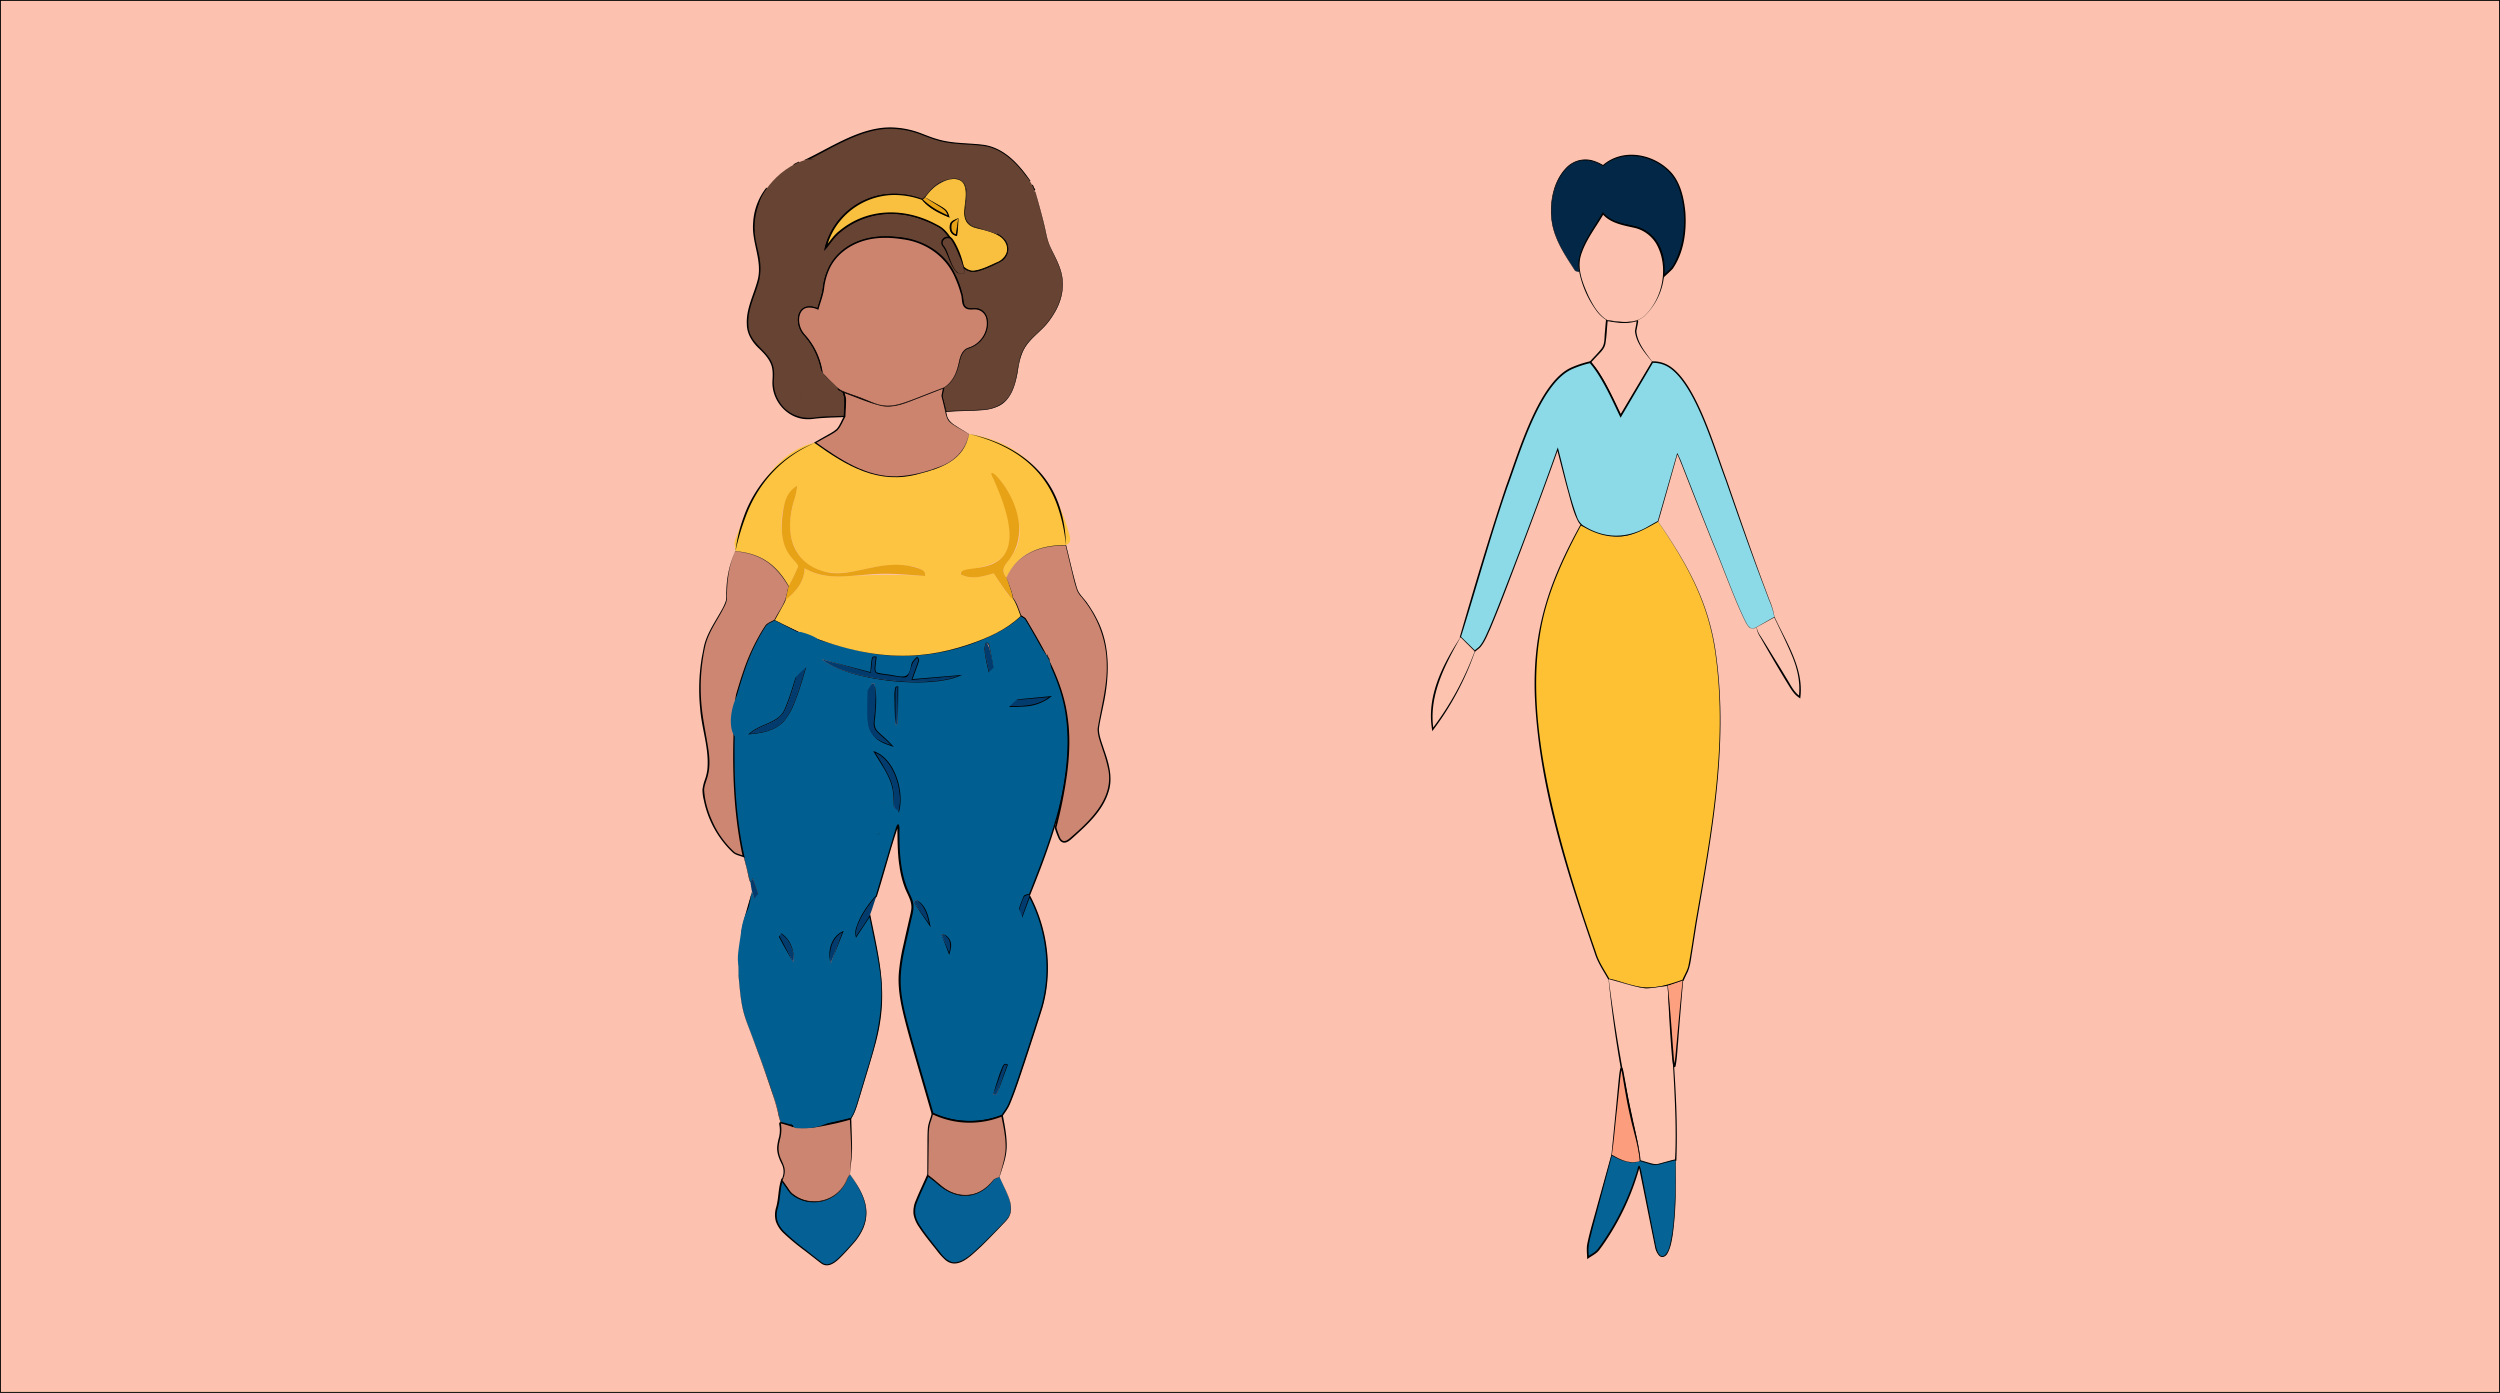 <svg xmlns="http://www.w3.org/2000/svg" viewBox="0 0 1400 780"><path fill="#fcc2af" stroke="#000" stroke-miterlimit="10" d="M0 0h1400v780H0z"/><path d="M925.36 202.78l-17.75 30.09c-4.35-9.08-10.33-22.53-17-30.05 9.79-10.86 7.47-5.63 9.27-23.56 3 .54 9.6 1.63 12.54 1 5.84-.51 4.89-3.13 3.58 5.29.79 6.99 5.38 11.94 9.36 17.23z" fill="#fcc2af"/><path d="M925.41 202.78L907.83 233l-.24.4c-5.15-10.41-9.7-21.41-17.31-30.31l-.24-.27.24-.27c2.15-2.48 4.6-4.78 6.59-7.36s1.51-6.17 1.9-9.37c.19-2.38.4-4.77.64-7.15 5.55 1 11.31 2 16.82.39 1-.23 1.28.49 1.12 1.28-.31 1.62-.78 3.92-1 5.15.64 6.71 5.26 12 9.06 17.29zm-.1 0c-4.11-5.09-8.94-10.47-9.73-17.25.22-1.89.79-3.91.94-5.74 0 .06.15.12.1.1a26.2 26.2 0 01-10.58.8c-2.11-.23-4.2-.56-6.28-.94l.59-.44c-.53 4.44-.55 8.8-1.33 13.23-.41 2.29-2.07 4.11-3.61 5.72s-3 3.2-4.53 4.83v-.54a77.14 77.14 0 019.41 14.61c2.68 5.12 5.08 10.38 7.55 15.6h-.45l17.92-30z"/><path d="M413.59 546c0-6.21-.49-10.12 1.2-8.52 2.88 2.72 2.61 4.4 3.34-.86 1.13-8.06 10.48.35 6.95-7.24 4.48-1.24 7.37-3.64 8.34-5.16s-4.55-6.86-4.37-8.25c4.33 2.61 6.15 5.78 9.65 3.16 2.41-1.8 5.23-3.85 2.73-7.66-.13-.19-4.23-13.38-6.82-12.31.91 5.38-1.41 1 8.06 11.19 1.68 1.79 2.8 1.59 4.95.28 3.58-2.18 2.15-5.78 3.12-8.56 5.49.44 8.2-1.33 8.62-6-8.05 4-6.8 3.05-1.2-4-2.85-.8-5.18-2.29-7-1.82-4.41 1.12-2.76 5.53-3.35 8.18-2.42.39-5 .1-6.49 1.21-2.35 1.72-3.69 1.42-2.78 4-6.19 3.71-6.19 3.71-9.53 9.94l-7.4-21.53c-1.9 2.85-.76 4-4-8.39-6.84-26.36-6.43-43.91-6.67-74.18 5.77-1.35 4.64-5.85 4.13-10.18 3.94 1.28 7.24 1.16 9.34-2.36.43-.72-.06-2-.14-3.22-5.54 3.89-7.06 5.41-1.55-2.4-5.47-6.86-11.67 2.63-10.23-2.34 3.89-13.49 8.32-26.78 16.24-38.54 1-1.55 3.36-2.23 5.08-3.31l14.13 7.18-1.27 9.34c-7.22-3.07-12.18 5.9-6.53 9.67 1.87 1.24 4.69 1 7.1 1.49-2.49 7.56-4.43 15.35-7.62 22.6-3.45 7.84-13.23 7.71-19.78 13.53 21.38-2 22.94-8.49 33.6-44.82 6.13-3 4.65-1.79 4.95-4.8-.79.08-1.83-.12-2.31.31-1.79 1.59-3.54 2-5-.08-1.73-2.36-.19-3.84 1.81-5 11.76 3.1 23.38 7 35.31 9.11 32.78 5.81 68.93-6.79 83.59-20.9 3.43 2.43 1.19-.75 15.1 23.62-6.23 3.45-5.47 3.59-6.66 2l4.55-3.14c-3-6.7-8.62-4.77-9.63.16-.35 1.68.5 3.6.9 5.86-3.67-2.82-6.83-1.61-9.75.64-4.22-2.8-3-3-5.46.1l11.42 11c5.11-2.15 5.46-6.25 4.52-11.43 5.09 2.78 8.36.54 11.33-2.66 23 44.19 2.19 94.91-11.62 130.09-1 .37-2.72.47-3 1.16-5.92 13.92-.84 11-13.23 12.83-1-1.85-.4-.21 2.1-3.88 1.49-2.19-1.12-2.83-1.31-2.58-1.48 2-3.45 4-4.09 6.27-.68 2.45 1.29 4 3.86 4.41-2 11.29-.46 8.56-6.37 12.66-1-1.28-1-.6 3.89-6.61-2.76-.74-5-2.1-6.84-1.68-4.49 1-3.41 5.33-4 9.07-3.8-4-7.7 5.25-12-.78-.44 1.59-.71 3.21 0 4 2.53 2.91 9.63 11.09 11.83 8 7.06-10-.62-6.1 12.7-11.28 2.22-2.15 1.47.34 3.12-8.68 5.37 1.36 7.85-.9 7.9-7.17l5.56-14.94c9.83 18.07 13.17 43.2 6.48 64-19.29 60-17.6 52.33-21.82 59-13.16 5.1-26.15 4.58-39-1.22-22.26-77.47-22-66.44-11.68-111.89 2.64-11.62-6.24-8.3-7.31-39.2-.52-14.92 2.51-20.11-12.48 29.39-7.12 7.61-12.56 18.44-11.25 22.37l7.64-11.48c5.44 28.19 11.23 43.93 1.31 77.46-10.86 36.68-9.53 32-12 36.31l-19 4.46-.46-3.43c5.35 2.22 6.91.73 10-5.07-6.13 2.36-8.7 3-8-2.61.13-1 1.05-2 1.62-3 6.15 4.24 9.82 8 9.17 1.62l5.77-2.59c-2.38-1.46-4.87-1.35-6.28-2.53s-1.62-3.62-2.84-6.7c-3.15 15 .34 4.55-8.79 3.36.7 3.64-.21 1.93 3 6.84-4.09-.12-2.49-2-6.81 8.28-11.08-1.06-4.15 7.66-10.16 5.27-9.74-2.76-4.66.81-10.44-16.5-17.11-50.85-17.1-39.26-19.69-67.94zm87.24-92.34c-5.66 0-4 1-6.94-5.18-5.2 9.2-.6 3.17-9.15 1.29.22 1 .1 2.36.71 3 8.72 9.74 8.29 7.78 11.58 8.6.46-1.36.64-.65-1.45-3.91 2.7-1.23 7.21 3.18 7.56-3.06 3.14-12.06-3.3-29.25-12.95-32.85 12.37 19.71 9.61 19.01 10.64 32.09zm56.76-71.74c-4-22.13-3.32-21.92-5.37-21.79-1.05 4.34-2.05.33 4.2 27 .11.48 1.26.72 1.92 1.07-2.13 5-7.38-4.32-9.12-3.27-3.52 2.12 2.33 3 .43 6.07-4.61 7.58 3.81 17 11.87 4.27 9.06.16 18.23.88 25.87-4.87l-19.58 1.71c1-4.46 3.28-5.93-1.15-10.17-3.04-2.94-6.05-1.01-9.07-.04zM532.1 552.58c19.58 1.29 4.88-16.15.69-10.93-1.78 2.22-2.75 5.08-4.13 7.88-3-2.73-1.33-1.83-6.47-3.95 1 5.13.71 3.85 1.26 5.07-2.94 5-2.72 8.21.65 10.28 3.56 2.18 6.47.87 10.47-4.84zm-72-183.44c13.64 11.37 59.37 16.74 76.59 9.35l-26.24 2.28c4.22-12 4.4-11.13 3.15-12.32-.82.94-1.94 1.76-2.39 2.85-.74 1.79-.73 3.94-1.66 5.59-2.32 4.13-5 2.12-16.71.67-4.28-.53-3-2.95-2.37-9.46-2.28-.19-1.66-.52-2.75 8.73zM481.35 465c-1.12.29-7.34-1.52-8.64 4.61-1.33 6.31 9.36 12.58 11.58 1.68 1.41-6.88 9.5-.25 8.29-9-6.94 3.78-6.91.8-6.3-6-4.05 2.11-2.99-.42-4.93 8.71zm45.41 100.11l-.3-1.34c-3.87-1.87-7.69-3.86-11.64-5.55-3.14-1.35-5.15.9-4 3.6a103.1 103.1 0 004.86 9.76c.39.69 1.5 1 2.27 1.47 1.5-9.05-.51-5.46 8.81-7.91zm26.67-160.58l.05-1c-4.1-2.17-8.15-4.45-12.34-6.44-1.93-.91-4.58 1.15-3.84 3 1.87 4.58 4.18 9 6.32 13.45l1.15-.26c1.58-7.99-1.06-6.28 8.66-8.72zm-63.84-21.74l-1.49.08c-5.18 29.31 2.35 31.52 11 34.43-6.93-7.43-10.61-7.41-9.66-14 .56-3.93 1.56-15.82.15-20.48zm-29.26 99.39c-1.56-2.4.57-.16 2-6.49a9.1 9.1 0 00-2.61.52c-2.53 1.34-3.13 6-2.41 7.22 3 5.17 17.29-4 6.21 6.32.66.55 1.68 1.64 1.87 1.52 1.75-1.19 3.89-2.3 4.85-4 .6-1.07 1.74-6.65-5.13-6.53-1.57.03-3.17.94-4.78 1.47zm-31.72-93.94c1.17.52 2.61 1.5 2.91 1.22 1.67-1.53 3.75-3.13 4.43-5.13 1.16-3.4-1.72-5.75-5.4-4.95-8.35 1.81-5.29 0-3.06-3.58.55-.87.42-2.46-1.1-2.31-4.17.42-7.61 12.36 1.22 10.07a49.25 49.25 0 015-.78c.84 1.6 1.07.8-4 5.49zm42.74 83.84c-7-.84-7-.84-5.83 4.44 5.21 3.92 9.85 8.94 12.14 3.16.11-.26-1-1.45-1.48-1.43-4.31.18-4.65-2.87-4.83-6.14zm-27.83-94.82c-3.76-1.17-8.28-1.35-7.16-6.5l-5.4-1.13c-3.18 6.12 3.51 6.82 5.82 9.43 2.81 3.24 4.57 1.84 6.74-1.77zm.73 161.56c1-7-3.16-15-8.88-16.76zm21 .57l6.49-17.29c-5.28 2.6-8.03 9.9-6.53 17.32zm36.24-133.59c1.62 0 1.14.06 1.14-21-1.63.05-1.14-.03-1.14 21zM513 504.05c-1.86 1.32-1.41.78 7.36 13.28-1.27-5.19-2.46-10.4-7.36-13.28zm43.27 108.86c2.21.79 1.5.7 7.69-16.47-2.16-.77-1.47-.67-7.71 16.47zm-29-89.77l4.32 10.37c1.41-5.51.03-9.25-4.38-10.37z" fill="#015e91"/><path d="M413.54 546c0-2.53-.16-5 0-7.57.07-.46.05-1.06.49-1.34a.56.56 0 01.49.09 33.52 33.52 0 012.62 2.72c.47.45.6-1.07.67-1.36.3-1.78.28-4 1.94-5.19a5.66 5.66 0 013.69-.59c1.4.12 2.81.26 2.27-1.61a13.27 13.27 0 00-.7-1.81 20.12 20.12 0 004.55-1.88 12.09 12.09 0 003.7-3.11 1.09 1.09 0 00.14-1.1 13.41 13.41 0 00-1.86-3.13l-1.44-2a4.78 4.78 0 01-1.1-2.2v-.1l.09.06c1.26.75 2.42 1.65 3.6 2.52s2.45 1.77 3.91 1.57 2.57-1.32 3.69-2.19a4.84 4.84 0 002.05-3.64 4.74 4.74 0 00-.59-2.06c-1-1.92-1.48-4.13-2.39-6.12-1-2.28-1.86-4.86-3.75-6.57a1 1 0 00-1-.21v-.07c.29 1.15.06 2.52.65 3.55.75.94 1.71 1.74 2.56 2.61 1.75 1.72 3.44 3.51 5.12 5.28a2.67 2.67 0 003.25.68 7.18 7.18 0 002.89-2.14 6.56 6.56 0 001-3.44 14.55 14.55 0 01.52-3.7h.06c4.43.48 8.28-1 8.53-5.92l.12.08c-9.75 5.14-5.13.9-1.3-4.12v.13c-2.06-.52-3.94-1.7-6.07-1.9a3.92 3.92 0 00-3.47 1.92c-1 2-.31 4.18-.73 6.28v.06c-1 .17-2.09.22-3.13.3a7 7 0 00-4.23 1.48l-1.33.78a1.54 1.54 0 00-.84 1.12 4.12 4.12 0 00.3 1.53c-3 1.79-6.27 3.56-7.87 6.86-.62 1.07-1.2 2.18-1.79 3.27l-.07-.2-7.4-21.53h.18c-.4.57-.67 1.19-1.07 1.76a.66.66 0 01-.18.14.25.25 0 01-.25-.09 14.07 14.07 0 01-.88-3l-1.18-5.27a192.69 192.69 0 01-5.89-32.31c-1.35-14.57-1.16-29.21-1.32-43.81v-.11h.11c2-.43 3.93-1.69 4.3-3.82s-.09-4.3-.31-6.43a15.11 15.11 0 003.56.78 5.81 5.81 0 005.71-2.85 2 2 0 00.2-1.57c-.09-.56-.22-1.13-.26-1.72l.25.12c-1.29.81-3.21 2.42-4.55 3.1-1.92.68.76-2.66 1-3.15l1.79-2.57v.2a5.86 5.86 0 00-8.3-1.46l-.86.42-.46.19a.82.82 0 01-.59 0 .56.56 0 01-.27-.56 6.34 6.34 0 01.31-1.45c3.7-12.83 8-25.71 15.31-37a7.17 7.17 0 012.61-2.85c1.11-.66 2.31-1.14 3.37-1.8l.09-.06.11.05 14.09 7.19.13.06v.15l-1.26 9.34v.28l-.26-.11c-3.82-1.82-8.72.77-8.65 5.17a4.88 4.88 0 001.4 3.34c2.16 2.2 5.36 1.68 8.2 2.27-1.29 3.9-2.42 7.86-3.66 11.79a99.12 99.12 0 01-4.17 11.36 12.19 12.19 0 01-3.9 4.67c-4.91 3.54-11.29 4.62-15.8 8.69l-.19-.45c6.86-.63 14.3-1.9 19-7.34a33.73 33.73 0 004.87-8.14c4.1-9.42 6.41-19.67 9.61-29.33l3.48-1.68c.54-.29 1.23-.57 1.26-1s0-1.27.06-1.91l.31.3c-.78.1-1.49-.12-2.11.21a4.77 4.77 0 01-3 1.43 3.74 3.74 0 01-3.22-4.26c.38-1.35 1.61-2.1 2.71-2.77h.12c20 5.53 40.21 12.44 61.25 10.13 20-1.9 42.12-8.24 57.35-21.88l.19-.18.22.15 1.46 1c1.47 1.1 2.29 2.82 3.23 4.32 2.24 3.94 8.19 14.25 10.51 18.41l.16.28-.29.17-3.41 1.94c-.79.32-2.15 1.64-3 .79-.35-.42-.56-.7-.85-1.09l.29-.2 4.55-3.14-.12.42c-.91-2.12-2.69-4.32-5.15-4.09a4.91 4.91 0 00-3.78 3.95c-.47 2 .55 3.9.85 6l.14.85c-1.53-1.23-3.38-2.32-5.4-2.05a10 10 0 00-4.82 2.32 31.63 31.63 0 00-3.41-2.23.38.38 0 00-.18.08c-.61.61-1 1.38-1.61 2.05v-.47l11.46 10.93-.38-.07c4.79-1.77 5.28-6.55 4.31-11.05l-.13-.72.65.34c4.12 2.47 8 .86 10.89-2.58l.35-.38.24.45c21.8 41.79 4.78 89.8-11.56 130.41l-.07.17-.17.06c-.79.34-2.12.36-2.72.86-.29.58-.83 2-1.11 2.66-.95 2.37-1.64 4.81-2.51 7.21a3.36 3.36 0 01-1.66 1.95c-2.77 1-5.82.82-8.68 1.39l-.13-.25-.35-.65a1.16 1.16 0 01-.15-.53.78.78 0 01.34-.59 8.46 8.46 0 001-.94c.88-1 2.88-3.19.46-3.59 0 0 .19-.13.14-.11-.16.22-.59.79-.78 1-2.7 3.2-6 7.81.29 9l.41.07-.07.41-.62 3.73c-.49 2.44-.32 5.68-2.76 7.11-1.18.79-2.34 1.51-3.48 2.32l-.25-.32-.31-.43a1.29 1.29 0 01-.27-.71c.3-1.24 1.15-1.86 1.85-2.79L558 525l.22.66c-1.49-.39-2.88-1-4.27-1.43a4.34 4.34 0 00-4 .41c-2.46 1.75-1.56 5.39-2.12 8.08l-.13.83-.59-.61c-3.5-3.62-7.58 5.46-12.09-.83l.76-.13c-.3 1.34-.92 3 .25 4 2.06 2.19 7.47 8.87 10.38 7.95a1.94 1.94 0 00.65-.72l.65-1a24.78 24.78 0 002.87-5.7c.42-1.08 1.7-1.5 2.55-1.89l2.2-.85 4.39-1.69-.15.1c.48-.57 1.28-.87 1.63-1.51a13.3 13.3 0 00.52-2.23l.84-4.71.09-.45a8.21 8.21 0 005 .11c2.54-1.19 2.69-4.42 2.81-6.9l5.55-14.94.34-.91c10.48 19.24 13.46 42.72 7.38 63.83-3.22 10.29-6.57 20.5-9.93 30.72-2.59 7.66-5 15.38-8.13 22.85-1 2.56-2.79 4.81-4.27 7.08a50.33 50.33 0 01-19.94 3.57 51.73 51.73 0 01-19.74-4.83s-7.27-25-7.3-25.11c-2.39-8.3-4.87-16.58-7.07-25-2.43-9.36-4.77-19.09-4-28.91a110.59 110.59 0 012.63-16c1.19-5.47 2.71-11.92 3.95-17.39l.28-1.55c.9-4.41-1.58-8.12-3.21-12a54.48 54.48 0 01-3.27-12.63c-1.23-7.54-1.06-15.32-1.24-22.86a.35.35 0 00.26.16c.25 0 .2 0 .27-.08v.06c-4.46 13-7.84 26.41-12 39.52-4.62 5.09-8.69 11-10.84 17.53a8.64 8.64 0 00-.4 4.51l-.69-.1 7.65-11.47.5-.76.18.9c5.45 26.51 10.23 45.12 2.7 72.29-2.23 8.35-5.83 19.69-8.28 28-1.52 4.66-2.56 9.64-5.35 13.72-.1 0-19 4.43-19.08 4.48l-.26.06v-.27c-.05-.47-.48-3.47-.51-3.83 3.61 1.58 6.25 1.82 8.45-2 .58-.91 1.1-1.86 1.62-2.82l.28.32c-2.46.79-7.9 3.77-8.36-.48a8.57 8.57 0 01.21-2.94 24.62 24.62 0 011.62-2.67c2.43 1.59 4.62 3.55 7.19 4.86.49.22 1.07.39 1.42.13.76-.77.46-2.17.42-3.2h.13l5.77-2.59v.35c-2-1.39-4.63-1.12-6.51-2.75-1.58-1.9-1.7-4.42-2.68-6.58h.35l-.84 4.15-.42 2.08c-.19.62-.14 1.38-.63 1.86a.26.26 0 01-.27 0c-.62-.54-.9-1.28-1.43-1.83a8.27 8.27 0 00-5.4-2.79l.18-.19c.12.62.22 1.25.31 1.88.25 1.89 1.73 3.28 2.63 4.91l.17.26c-.61 0-1.24-.06-1.85-.16a2.31 2.31 0 00-1.39.06 7.33 7.33 0 00-1.41 2.58l-2.33 5.68v.1h-.11c-2.09-.11-4.74-.35-6.17 1.46a9 9 0 00-1 3.16 1.31 1.31 0 01-1.34 1c-1.55-.22-2.91-.87-4.46-1.16-1.33-.38-3.16-.51-3.87-1.9a24.61 24.61 0 01-1.11-4.23 107.72 107.72 0 00-3.21-11.12c-3.68-11-7.54-21.93-11.67-32.77-1.35-3.62-2.78-7.22-3.91-10.92-2.26-7.43-2.7-15.22-3.46-22.9zm.1 0c.77 7.67 1.23 15.46 3.5 22.87s5.4 14.48 8 21.76c3.82 10.95 8.13 21.77 10.91 33 .54 1.78.4 4.16 2 5.11 1.77.69 3.74 1 5.57 1.55.71.27 1.61.64 2.29.2.84-1.06.45-2.74 1.4-3.89 1.53-1.93 4.25-1.73 6.43-1.59l-.15.09 2.31-5.68c1.39-3.42 1.35-3 4.65-2.71l-.14.25c-.69-1.07-1.4-2.11-2.06-3.2s-.67-2.62-1-3.93a9.14 9.14 0 017.1 4.62c0 .21.18-.25.25-.56s.16-.68.23-1c.22-1.17 1-5 1.24-6.24l.12-.6c1.08 2.26 1.27 5.07 2.84 7a6.92 6.92 0 003.11 1.36 12.41 12.41 0 013.33 1.33l.31.19-.33.15-5.77 2.59.12-.2c0 1.17.37 2.48-.59 3.43a1.93 1.93 0 01-1.82-.09c-2.56-1.28-4.72-3.21-7.08-4.76l.3-.07c-.64 1.13-1.63 2-1.62 3.29a8.91 8.91 0 000 1.86 2.12 2.12 0 00.69 1.53c1 .62 2.4.16 3.5-.14 1.39-.42 2.77-1 4.14-1.5-2.45 4.66-4.39 8.62-10.55 5.72l.32-.25.47 3.43-.3-.2 19-4.49-.16.13a29.39 29.39 0 001.79-3.15c1.38-3.36 2.34-6.9 3.43-10.38l4.17-14c6.05-19 10.05-37.41 6.73-57.36-1.43-9.61-3.69-19.11-5.54-28.68l.68.13-7.63 11.49-.45.68a8.63 8.63 0 01.15-5.74c2.17-6.69 6.25-12.62 10.92-17.81 3.39-11.48 7.34-25 11-37.12.33-.8.91-3.69 2-2.51a14.45 14.45 0 01.23 3.87c0 10.67.45 21.7 4.42 31.71.79 2 1.82 3.87 2.63 5.94 1.31 3.13.82 6.65 0 9.83-.46 2.07-1.69 7.37-2.17 9.48-5.08 21.52-6 29.11-.12 50.82 3.9 14.65 10.07 35.09 14.28 49.83l-.26-.3a48.56 48.56 0 0038.54 1.25l-.22.19c1.49-2.28 3.12-4.3 4.12-6.84 3.11-7.42 5.53-15.13 8.11-22.76 3.36-10.21 6.72-20.44 9.94-30.69a80.56 80.56 0 002.51-31.78 84.51 84.51 0 00-9.34-30.52l.8-.05-5.56 14.93c.11 5-2.06 9.2-8.41 7.44l.53-.34-.85 4.71c-.21 1-.25 2.22-1 3-.5.43-1 .75-1.44 1.21h-.08l-4.4 1.68c-1.15.49-3.21 1.07-4 1.9-.69 1.12-1.13 3-1.94 4.18-.53 1-1.28 2.05-1.91 3-1.3 2.36-4.1.74-5.65-.48a52.15 52.15 0 01-7.11-7.14c-.93-1.28-.36-3 0-4.37l.23-.85c1.54 2.34 3.11 3.48 5.88 1.9 1.49-.72 3.22-2 5.07-1.48a3.83 3.83 0 011.58 1l-.72.22c.37-2.18.05-4.6.93-6.75.93-2.36 4-3.28 6.21-2.4 1.68.53 3.21 1.2 4.87 1.59l-.41.5-2.65 3.2c-.48.72-1.43 1.49-1.66 2.26 0 0 .2.36.42.64l-.57-.09c1.43-1.11 3.33-1.83 4.39-3.27.79-1.61.83-3.59 1.18-5.38l.63-3.74.35.48c-6.06-1.11-4.82-5.6-1.71-9.2.4-.53 1.28-1.57 1.66-2.12a.67.67 0 01.3-.2h.17a1.9 1.9 0 011.92 2.47 9.68 9.68 0 01-2.84 3.5c-.08.06-.08.11 0 0s0 .06.07.15l.34.62-.42-.21c2-.3 4.06-.52 6.06-.77a4.79 4.79 0 002.6-.85 7.15 7.15 0 001.18-2.58c.85-2.64 1.79-5.34 2.88-7.91a2.82 2.82 0 01.42-.8c1-.79 2-.67 3-1.06l-.24.24c12.25-31 24.87-63.83 21.25-97.76a91 91 0 00-9.58-32l.58.08c-2.13 2.42-5.26 4.66-8.67 3.88a11.38 11.38 0 01-3.09-1.16l.52-.38c1 4.83.43 9.87-4.74 11.82l-.21.1-.17-.16-11.45-10.93-.23-.22c.43-.54.86-1.11 1.27-1.67.31-.4.66-1 1.29-1 1.41.37 2.33 1.53 3.56 2.21h-.4c2.88-2.44 7-3.34 10.17-.63l-.54.33c-.33-2.18-1.54-4.57-.66-6.87 2.08-5.64 7.89-4.71 10 .65l.12.26-.23.16-4.55 3.13.08-.47c.28.29.41.77.77.83a1.2 1.2 0 00.35-.09c2.68-1.38 2.85-1.59 5.11-2.84l-.13.45-7-12.28c-1.77-3-3.4-6.2-5.39-9.07A5.69 5.69 0 00573 346l-1.46-1h.4a59.65 59.65 0 01-12.82 9c-23 12.22-50.58 16.49-76.12 10.91-9.88-2.26-21.11-5.52-30-8.15a4.69 4.69 0 00-2.36 2.37 3.25 3.25 0 001.25 2.92 2.36 2.36 0 003 .09c.54-.32 1-.88 1.59-1 .83-.14 1.48 0 2.2-.13a20.92 20.92 0 00-.11 2.29 1.13 1.13 0 01-.25.57 5 5 0 01-1.31.84l-3.48 1.67.14-.17c-3 9.8-5.49 19.77-9.52 29.23a34.73 34.73 0 01-5 8.27c-4.77 5.55-12.46 6.88-19.36 7.5l-.78.07.59-.52c4.6-4.14 10.92-5.17 15.84-8.7a11.7 11.7 0 003.75-4.48 101.14 101.14 0 004.17-11.3c1.21-3.83 2.33-7.7 3.59-11.53l.18.3c-2.45-.52-5.45-.1-7.56-1.84a5.49 5.49 0 01-1.32-7.26 6.59 6.59 0 018.44-2.49l-.3.17 1.27-9.33.12.21-14.13-7.19h.2c-1.11.69-2.3 1.16-3.37 1.8a6.74 6.74 0 00-2.49 2.72 83.11 83.11 0 00-3.85 6.58 114.14 114.14 0 00-6.14 13.96c-2 5.36-3.69 10.85-5.29 16.35-.11.32-.44 1.38-.23 1.6.15.06.51-.09.77-.22 3.57-2 6.95-2.31 9.64 1.24a44.94 44.94 0 00-3.46 5.3c-.05.13 0 .21-.07.13a9.63 9.63 0 002.22-1.35l2.56-1.81.22-.16a17.1 17.1 0 00.27 2 2.32 2.32 0 01-.23 1.77 6.34 6.34 0 01-2.55 2.4c-2.16 1.07-4.68.55-6.86-.14l.19-.16c.12 1 .28 2.08.37 3.13.2 2.05.06 4.52-1.73 5.89a7.43 7.43 0 01-2.89 1.31l.11-.14c.16 21.87-.25 44 4.57 65.43.76 3.57 1.65 7.11 2.55 10.65l1.29 5.33a16.5 16.5 0 00.83 2.91c.05.05.05 0 .14-.05.42-.6.72-1.31 1.16-1.91l.07.19 7.38 21.53h-.17c.56-1 1.11-2.07 1.7-3.1a12.67 12.67 0 014.86-5c1-.63 2-1.23 3-1.83v.1c-.83-2.23.25-2.56 2-3.57a7.14 7.14 0 014.32-1.5c1-.09 2-.13 3-.29l-.07.06c.48-2.58-.66-6.35 2.29-7.81 2.73-1.48 5.54.79 8.19 1.39h.12l-.07.09-2.2 2.71a19.42 19.42 0 00-2.27 3.18c0 .13-.07.27 0 .29a1.53 1.53 0 00.79-.12 52.69 52.69 0 004.88-2.28 8.92 8.92 0 01-.75 3.09c-1.35 3-5.06 3.38-8 3.11l.08-.05a15 15 0 00-.5 3.61 6.77 6.77 0 01-1.05 3.52 7.26 7.26 0 01-2.95 2.18 2.82 2.82 0 01-3.41-.71c-1.69-1.78-3.37-3.56-5.12-5.28-.85-.88-1.79-1.65-2.58-2.63-.64-1.08-.36-2.47-.68-3.66 2.65-.8 5.64 8.84 6.48 10.94a7.85 7.85 0 00.84 2 4 4 0 010 4.22 12.49 12.49 0 01-3.21 3 3.79 3.79 0 01-4.17.46c-1.95-1-3.54-2.6-5.44-3.7h.09a5 5 0 001.08 2.11c1.08 1.59 2.65 3.32 3.31 5.13a1.22 1.22 0 01-.15 1.21c-2 2.61-5.16 4.1-8.26 5v-.08a6.45 6.45 0 01.78 2.73c-.15 1.15-1.69.82-2.49.8-5.12-.63-5 2.65-5.7 6.61-.07.22-.11.57-.4.6a.47.47 0 01-.25-.1 35.4 35.4 0 00-2.61-2.72.43.43 0 00-.4-.08c-.37.25-.37.83-.43 1.25-.15 2.5 0 5 0 7.55z"/><path d="M500.86 453.68l-2.55.08c-.81 0-1.86.11-2.36-.69-.88-1.45-1.39-3.05-2.16-4.56h.2c-.56 1-1.82 3.36-2.38 4.34-.2.34-.68 1.06-1.12.53a8.34 8.34 0 00-2.73-2.39 12.61 12.61 0 00-3.06-1.06l.24-.23c.15.77.14 1.53.32 2.22s.88 1.23 1.26 1.71a52.46 52.46 0 006.41 6.24 4.6 4.6 0 001.93.86c.7.13 1.49.17 2.24.36l-.35.19c.11-.35.32-.75.27-.91a4.09 4.09 0 00-.48-.87c-.16-.22-1.31-2-1.42-2.17a4.36 4.36 0 013-.27c1.38.21 3.36 1.1 4.18-.41a6.15 6.15 0 00.51-2.31 27.62 27.62 0 00.62-9.29c-1-8.72-4.88-19.26-13.39-23l.59-.73c4.3 7.35 9.91 14.84 10.06 23.7.06 2.89 0 5.73.19 8.67zm-.07-.07c-.33-2.8-.41-5.73-.6-8.58-.43-8.75-6.14-15.92-10.42-23.19l-.79-1.28c6.84 2.19 11 8.66 13.26 15.09 2.06 5.91 2.82 13 1.26 18.79a5 5 0 01-1 3.13c-2 1.68-4.63-.66-6.75.19l.14-.45a20 20 0 011.75 3c.08.52-.26 1-.39 1.47-1.51-.4-3.33-.33-4.6-1.42a59 59 0 01-7.18-7.22c-.86-.84-.65-2.27-.88-3.31l-.06-.3a13.51 13.51 0 013.44 1.2 7.69 7.69 0 012.52 2.19c.15.2.38.46.45.39a2.09 2.09 0 00.46-.56c.56-.94 1.87-3.32 2.43-4.3l.11-.2c.78 1.56 1.31 3.28 2.18 4.77.45.74 1.42.66 2.23.65s1.68-.05 2.48 0zM557.56 382c-1.22-6.2-2.37-13.85-3.71-20-.25-.88-.44-1.94-1.62-1.66l.15-.13c-.28 1.24-.86 2.37-.75 3.6a87.89 87.89 0 002.15 10.95c.69 2.93 2.1 9 2.79 11.82 0 .07.11.54.15.58.47.44 1.34.56 2 1-2.17 5.18-6.38-1.54-8.89-2.8-.42-.2-.53.05-.87.26-.82.6-.6 1.07 0 1.74.83.83 1.75 2 1.28 3.27-1.87 3-2.43 7.57.77 9.86 4.09 2.45 8.07-2.13 10.09-5.37l.14-.22h.26c6.66.06 13.46.57 19.8-1.7a22.1 22.1 0 005.76-3.1l.35.89-19.61 1.54h-.44c.34-1.85 1.24-3.61 1.57-5.43.34-2.45-1.93-4.78-3.9-6-2.48-1.26-5 .22-7.5.92zm.06-.09c5.08-2.24 8.09-2.65 11.37 2.57 1.47 2.52-.43 5.23-.87 7.75l-.34-.4 19.57-1.88 1.75-.17a26 26 0 01-14.1 5.77 96.67 96.67 0 01-13.5.18l.41-.21c-2 3-4.66 6.3-8.6 6.4-4.18 0-6.16-5-5.08-8.53.53-2.53 2.72-3.32.23-5.67a2.42 2.42 0 01-.74-1.35c0-.88.74-1.4 1.46-1.79a1.2 1.2 0 01.89.06c1.7.91 2.71 2.37 4.16 3.52s3 2 3.83-.08l.13.38c-.56-.36-1.86-.46-2.08-1.35l-.1-.46-.21-.91c-.54-2.32-1.95-8.54-2.49-10.93a86.45 86.45 0 01-2.05-11.06c-.09-1.31.53-2.54.82-3.79a3.25 3.25 0 01.88 0c.83.2 1 1.23 1.17 1.89 1.09 5.13 2.54 14.75 3.48 20zm-25.56 170.64c3.61.12 10.49 0 9.7-5.15-.7-3.06-4-6.63-7.32-6.39a2.39 2.39 0 00-1.57 1c-1.7 2.26-2.6 5-3.88 7.64l-.22.45c-1.08-.87-2-2.12-3.21-2.73s-2.36-.94-3.54-1.43l.6-.49.53 2.57a7.91 7.91 0 00.74 2.39l.11.21-.13.24c-1.33 2.47-2.94 5.6-1.18 8.13a6.09 6.09 0 004.92 2.44c3-.42 5-3.24 6.79-5.5v.24c-.83-1.26-1.58-2.51-2.34-3.66zm.08.05c.92 1.24 1.83 2.35 2.69 3.48l-.09.13c-3.19 5.07-7.74 9-12.85 3.41-2.13-2.85-.43-6.54 1.13-9.22v.45a8.32 8.32 0 01-.76-2.61l-.48-2.58-.16-.82.76.33c1.18.51 2.35 1 3.55 1.52s2 1.7 3 2.57l-.59.1c1.3-2.53 2.25-5.32 4.07-7.68 4.91-6.17 19.45 12.64-.25 10.92zM460.1 369.17c15.29 11.6 58.65 16.22 76.41 9l.17.66-26.23 2.37-.67.06.23-.63 2.2-6.24 1.09-3.1a4.42 4.42 0 00.41-2 4.07 4.07 0 00-.48-.49h.69c-1.09 1.2-2.31 2.09-2.62 3.71-.61 3.15-1.57 7.49-5.74 7.37s-8-1.25-12.06-1.68c-3.62-.26-4.62-1.75-4.09-5.29.2-1.63.44-3.21.6-4.81l.39.47c-.89 0-1.28-.35-1.44.73-.36 1.87-.71 6.08-1 8l-.39-.11c-7.78-2.25-19.78-5.79-27.49-8zm-.09-.05c7.69 2.08 20 5.27 27.77 7.38l-.44.29c.3-2.18.42-6.32 1-8.4.39-1.1 1.76-.68 2.54-.71-.13 1.77-.38 3.55-.56 5.28-.14 1.54-.31 3.33 1.07 3.75 3 .76 6.36.92 9.43 1.57 6.55 1.24 8.25.88 9.51-6.07.3-1.7 1.76-2.94 2.86-4.08l.34-.39a8.69 8.69 0 011 1.07c.46 1-.12 1.89-.34 2.78l-1.13 3.11-2.24 6.21-.45-.56 26.25-2.2 2.21-.19-2.05.84c-17.6 7.17-61.91 2.33-76.77-9.68zm21.38 95.94c-1.87.14-3.78-.25-5.53.58a5.34 5.34 0 00-3 4.27 6.47 6.47 0 006.45 7 4.89 4.89 0 003.87-3.19c.84-1.72.63-3.87 2.15-5.27a5.23 5.23 0 012.74-1.2c3.63-.37 4.55-1.13 4-4.87l.74.37a17.64 17.64 0 01-3.18 1.44c-3.62 1.2-4.27-1.57-4.05-4.49.06-1.15.17-2.28.29-3.41l.58.39a22.86 22.86 0 01-2.56 1c-.76.23-.93 1.16-1.18 2l-1.33 5.32zm-.07-.07l.43-2.67c.34-1.58.28-3.35 1.22-4.74.9-.8 2.16-1 3.13-1.57l.63-.34c-.1 1.36-.21 2.75-.24 4.1a7 7 0 00.43 3.08c.95 1.78 4.7-.68 6.08-1.28a11.27 11.27 0 01.06 3.67c-.35 2.41-3 2.69-4.86 2.88a3.73 3.73 0 00-3.52 3.18c-.55 2.76-2.16 6-5.33 6.23-6.51.19-9.84-9.08-3.58-12.11 1.74-.75 3.76-.42 5.55-.43zm45.39 100.12l-.32-1.29-7.68-3.61c-2.12-.7-5.53-3.4-7.44-1.35-.87 1.09-.36 2.47.21 3.64s1.2 2.54 1.85 3.79c.88 1.69 1.83 3.41 2.78 5.06.5.6 1.26.73 2.06 1.24l-.77.36.57-3.51a7.8 7.8 0 01.73-2.73c.57-.89 1.87-.81 2.74-.92 1.7-.14 3.55-.43 5.23-.73zm.09.06c-8.86 3-7-1.32-8.47 8.75-1-.78-2.74-1-3.31-2.45-1.52-2.81-2.93-5.69-4.18-8.62-1.19-2.13-.91-5.17 2.08-5.29 2.2.1 4 1.49 6 2.32l7.56 3.86.27 1.38zm26.59-160.64v-1 .06l-7.73-4c-1.29-.65-2.59-1.28-3.89-1.9a3.47 3.47 0 00-1.92-.54c-1.19.1-2.59 1.24-2.37 2.49 1.85 4.67 4.39 9.07 6.54 13.62l-.58-.28 1.16-.26-.39.4c.54-2.08.41-4.29 1.27-6.28 1-1.38 3-1.33 4.34-1.71l3.51-.64zm.08.07c-2.1.78-4.82 1.18-6.76 2.18-.85.49-.78 1.81-.94 3s-.28 2.4-.5 3.59l-.06.33-.33.07-1.55.37c-1.93-4-3.9-8.09-5.65-12.22a19.27 19.27 0 01-.81-2.09 2.56 2.56 0 01.87-2.24 3.41 3.41 0 014.32-.31c1.29.64 2.57 1.33 3.85 2l7.6 4.21-.07 1.05zm-63.9-21.74l-1.47.1h.06l-.75 5c-.72 7-1.75 14.58 1 21.28a11.62 11.62 0 006.05 5.94 44.67 44.67 0 004.74 1.75l-.43.68c-2.21-2.35-4.66-4.35-7.08-6.49a8.09 8.09 0 01-2.76-4.21 13.9 13.9 0 01.16-5c.65-6.28 1.55-12.82.47-19.09zm.05-.08c1.69 6.32.94 12.87.45 19.28-.57 3.42-.48 6 2.32 8.32 2.11 1.89 5.12 4.57 7 6.66l1.15 1.24-1.59-.56c-4-1.31-8.46-3.06-10.52-7.06a16.29 16.29 0 01-1.06-2.37c-2.39-8.2-.67-17.15.67-25.4v-.05h.05l1.52-.06zm-29.31 99.48c-.25-.42-.63-.8-.57-1.3.36-.67 1-1.12 1.33-1.85a14.68 14.68 0 001.16-3.42l.17.18c-1.19.2-2.41.15-3.21 1a7 7 0 00-1.66 6.3 3.27 3.27 0 002.66 1.6c2.34.34 4.7-.57 7.06-.55 2.88.57-2.6 5-3.36 5.88v-.71c.55.45 1.09 1 1.63 1.41h-.05a.34.34 0 00-.17 0 .31.31 0 00-.13.06l.15-.11c2.44-1.6 5.6-3.22 4.88-6.62-.31-2-2.23-2.91-4.09-3.06-2-.36-3.79.64-5.8 1.18zm0-.1a20.75 20.75 0 014.25-1.63c2.57-.37 5.94.48 6.49 3.43.93 3.91-2.37 5.92-5.2 7.63a.7.7 0 01-.84.12c-.87-.59-1.41-1.31-2.19-1.93 1.51-1.51 3.49-2.86 4.47-4.76l-.18-.05c-3.19-.06-8.12 2-10.13-1.59a7.3 7.3 0 011.91-6.81c.89-.91 2.26-.87 3.41-1h.23a15 15 0 01-1.32 3.67 5.71 5.71 0 01-1.14 1.44c-.58.4 0 1.07.23 1.51zm-31.65-93.9c.89.25 1.83 1.13 2.78 1.17 1.64-1.55 3.66-3 4.37-5.24a3.46 3.46 0 00-3-4.61c-2.54-.37-5.09 1.36-7.66.7-.45-.16-.49-.82-.28-1.17.67-1.32 1.65-2.3 2.36-3.55s-.36-2.06-1.61-1.33c-2.35 1.52-3.94 5.75-2.33 8.22.91 1.18 2.84 1 4.23.71a46.25 46.25 0 015.34-.72c.16.39.35.63.52 1.11a1.14 1.14 0 01-.39 1.11c-1.32 1.26-2.89 2.46-4.3 3.6zm-.1 0c.74-.8 1.89-1.91 2.68-2.69.43-.52 1.54-1.22 1.51-1.86a7.18 7.18 0 00-.43-.76l.35.17c-1.12.21-2.25.34-3.34.53-1.74.3-3.44 1.05-5.23.5-2-.5-2.77-2.92-2.48-4.68.33-2.63 2.29-6.84 5.52-6.31a1.63 1.63 0 011 1.79c-.14 1.22-1.14 2.11-1.79 3.08a5.08 5.08 0 00-1 1.59v.05c2.43.45 4.9-1.05 7.42-.63a3.89 3.89 0 013.29 5.24c-.77 2.23-2.76 3.63-4.43 5.14a.48.48 0 01-.44.18 17.58 17.58 0 01-2.72-1.34z"/><path d="M471.31 472.14c-1.52-.07-3.81-.48-5.28-.19-1.81.32-.38 3.34-.25 4.53l-.1-.15c1.79 1.3 3.49 2.72 5.29 3.95s4.47 2.69 5.75.2c.17-.3.3-.64.46-1v.19a3.11 3.11 0 00-1-1c-4.21.15-5.18-3.08-4.89-6.63zm.07-.07c.39 3.11 1 6.1 4.79 5.71a1.35 1.35 0 01.66.2 3.11 3.11 0 011.34 1.54.68.68 0 010 .39c-.56 1.41-1.6 2.81-3.23 2.89a8.16 8.16 0 01-4.37-1.9c-1.84-1.34-3.5-2.83-5.27-4.2-.23-1.38-.74-2.76-.46-4.18a1.33 1.33 0 011.15-.9 23 23 0 015.42.45zm-27.91-94.76c-3.74-.94-8.49-1.41-7.38-6.58l.21.33-5.42-1 .4-.19c-2.23 4.38 1 5.62 4.3 7.65a8.91 8.91 0 012.08 1.88c2.41 2.7 4.28-.06 5.81-2.05zm.1 0c-1.89 4.07-4.17 5.55-7.51 1.82-3.7-2.66-8.37-4-5.42-9.59l.11-.25.28.06 5.38 1.21.27.06c-1.41 5.11 3.27 5.46 6.89 6.69zm.67 161.49c.55-6.36-2.57-14.13-9-16.31l.49-.59c3.06 5.29 5.8 11.4 8.5 16.9zm0 .1c-3.08-5.24-7.11-12.1-9.7-17.51 7.21 2 10.85 10.52 9.7 17.51zm20.98.47c1.86-5.09 4.29-12.23 6.12-17.38l.53.49c-5.82 3.23-7.22 10.76-6.65 16.89zm0 .1c-2.12-6.7.28-15.38 7.22-18.12-2.12 5.38-5.17 12.81-7.22 18.12zm36.31-133.7c.48 0 .77-.13.88-.68a23.55 23.55 0 00.13-4l-.12-5.41-.19-10.83.4.4c-.2 0-.43 0-.43.08-.44 1.3-.18 2.86-.25 4.26V395c-.05 3.49-.14 7.3-.42 10.8zm-.07.07c-.26-3-.41-7.8-.51-10.86.11-3.32-.46-6.75.41-10 .35-.7 1.12-.54 1.67-.61v.44l-.11 10.83-.08 5.41a24.08 24.08 0 01-.28 4.07.88.88 0 01-1.1.71zM513 504.1a3.61 3.61 0 00-.71.64.89.89 0 00.05.89 45.54 45.54 0 003.5 4.94l4.84 6.53-.73.33c-1.3-4.88-2.62-10.25-7-13.33zm0-.1c5.94 2.62 7 9.71 8.22 15.34l-1.2-1.77c-2.25-3.38-4.61-6.68-6.85-10.07-.41-.8-1.49-1.9-1-2.84a3.14 3.14 0 01.83-.66zm43.3 108.89c.34.07.74.27 1.09.15a1.62 1.62 0 00.73-.83c1-2.18 1.61-4.52 2.38-6.78l3.07-9.12.24.51c-.86-.32-1-.25-1.4.54-2 5.12-3.71 10.54-6.11 15.53zm-.09 0c.67-2.61 2-6.63 2.8-9.22a55.61 55.61 0 012.61-6.77 2.18 2.18 0 011-1.07c.7-.23 1.22.15 1.83.33l-.14.38-3.35 9a70.51 70.51 0 01-2.68 6.71 1.64 1.64 0 01-.86.88 1.88 1.88 0 01-1.22-.25zm-28.96-89.72c1.33 3 3.27 7.15 4.63 10.2h-.72c1.08-4.08.45-8.65-3.91-10.24zm-.08-.06c3.66.14 5.94 3.88 5.39 7.29a23.7 23.7 0 01-1 4.32c-1.34-3.47-3.08-8.2-4.41-11.61z"/><path d="M433.81 347.16l6.08-11.05c5.34-4.65 10.37-9.5 10.74-17.89 15 8.77 22.46 1.62 67.4 4.33 1.14-6.57-17-7-29-4.91-5.36.94-35.46 11.8-44.76-12.86-4.57-12.14.2-21.44 2.2-32.82-9.49 5.8-13.91 31.07-.15 43.45 1.51 1.36.27 3-4.62 12.93-6.42-10.5-12.88-17.93-29.84-19.65-.13-2-.9-4.25-.27-6 8.23-22.67 21.37-49.82 45-54.82 19.68 13.9 35.19 23.42 58.47 17.2 12.31-3.29 24.57-7 27.64-22 25.38 3.93 46.03 19.13 56.3 56.73 3.6 13.21-22.11-3.54-35.39 23.67-6.63-8.54 9.37-10.65 7.2-28.85-1.3-10.89-7.52-24.7-15.4-29.82.6 4.68 4.9 9.52 6.91 16.6 10.11 35.44-5.35 33.91-24.46 39.06l.32 1.25c6.23 3.11 12.45 1 18.32-.66 2.76 4.19 5.19 8 7.81 11.75 1.26 1.79 2.77.49 4.78 5.1 1 2.25 1.8 4.58 2.68 6.88C563.32 352.9 553 357.29 542 361c-27.2 9.14-59.44 10.94-108.19-13.84z" fill="#fdc441"/><path d="M579.72 107.27c7.39 26.16 5.24 22 7.45 28.74 2.84 8.69 16.41 22.54 0 44.07-6.34 8.3-14.86 10.66-17 25.57-4.09 29.1-17.54 22.66-40.29 24.89-2.88-10.46-2.64-7.49-1.46-13.39 11.67-7.57 5.89-19.78 14.38-22.43 12.41-3.88 13.71-22.75 2.14-21.78-6.46.54-5.23-3.38-6.32-7.8-5.5-22.22-20-32.2-42.84-32.4-15-.13-32.33 7.7-34.61 28.39-.44 4-2.05 7.88-3.15 11.92-11.54-5.09-13.51 8-7.59 14.47a40.57 40.57 0 0110.16 21.69c-2.87-.87-4.39-.38-3.33 3.09.55 1.8 7.88 8.12 9.76 7.81.84-.14 1.48-1.49 2.21-2.29 4.06 2.15 4.42.7 3.74 15.36-5.61.29-11.27.16-16.81.95-14.66 2.1-24.27-10.07-23.11-22.17 1.84-19.15-19.15-14.85-13.39-39.12 2.9-12.23 8.66-16.47 4.23-33.52-3.07-11.78-2.43-23.19 5.23-33.39.55 1.17.84 2.62 1.71 3.44 1.5 1.42 3.35 3.36 5.07 3.38a8.2 8.2 0 005.75-3c1-1.32.55-3.84.73-5.81 5.12.29 3.15 1.72 8.39-4-8.61.39-8.43-.37-7.32-4.12 1.2-4.08 1.05-3.43 3.61-4.66 0 1 4.56 11.93 7.42 4.48.17-.45-.81-1.34-1.08-1.75 8.86-2.82 10.64-2.71-1.5-4.52 25.65-13.06 40.76-24.05 66.31-13.47 26.59 11 37.22-5.25 58.46 25.25-3.28.15-7.12-1.08-9 3a22.65 22.65 0 00-1.1 5c-9.9 2.75-7.09 2.53-12.49 1.5 1.15 4.15-1.24.91 9.6 13.17 4.93-3.29 7.28-6.52 5.71-11.49 6.01.96 9.14-.74 10.33-5.06zm-29.3 21c-7.35-1.21-11.62-4.08-10-12.23s1.43-16.37-6.88-15.74c-10.61.79-13.26 8.75-17 11.34-27.19-9.93-49.59 7.47-54.11 27 2.48-3 4.53-6.25 7.37-8.61 17.3-14.4 38.15-13.3 56.17-3.23 2.6 1.45 4.39 4.36 6.56 6.59-4.85 4.57-5.15 1 3.72 18.69l3.17-2.84c4.55 4.69 9.34 2.3 19.59-2.38 5.74-2.62 7.06-9 2.81-13.26a30.52 30.52 0 00-3.45-2.6c.79-1.16 2-2.24 2.26-3.5 1.62-9.28-7.43-13.33-11.54-3.42-.44 1.08.83 2.81 1.33 4.23zm-91.53 93.58c1.64 1.33 1.47.7-2.88 6.05.78.44 1.73 1.43 2.59 1.36 2.17-.18 5.39-5.39 4.69-7.43-1.65-4.76-5.18-3-10.71-2.3 1.11-2.41 2.27-4.4 1.93-5.53-.09-.31-1.16-.69-1.24-.6-1.55 1.95-4 3.83-4.27 6-.37 2.76 2.21 4.28 5.1 3.91a28.6 28.6 0 004.79-1.42z" fill="#664333"/><path d="M579.72 107.22c.73 2.46 2.12 7.42 2.78 9.89.89 3.29 1.76 6.59 2.53 9.91s1.29 6.7 2.56 9.87c2.67 6.22 6.54 12.1 7.38 19s-1.06 13.76-4.59 19.57a42.93 42.93 0 01-6.18 8.14c-3.58 3.63-7.69 6.79-10.31 11.23s-3.36 9.55-4.19 14.59c-1.27 6.55-3.43 13.9-9.55 17.51a23.71 23.71 0 01-9.83 2.75c-6.8.58-13.63.35-20.41 1.06h-.16v-.16l-1.92-6.58c-.89-2.31 0-4.65.41-6.93a18.62 18.62 0 004.45-4c2.52-3.13 3.47-7.08 4.39-10.92 2.12-9.78 7.12-5.75 12.21-12.06 4.18-4.6 5.52-15.38-2.28-16.81-2-.29-4.09.41-6-.58-2.77-1.67-1.84-5.8-2.93-8.4-2-7.61-5.49-15.11-11.29-20.57a38.39 38.39 0 00-21.18-9.85c-15.26-2.81-33.83 1.23-41 16.35a35.66 35.66 0 00-3.16 11.36c-.55 4.16-2.17 8-3.2 12-10.68-5.21-13.66 6.62-7.7 13.6a41.58 41.58 0 0110.5 22.61l-.57-.16a4.88 4.88 0 00-2.54-.27c-1.09.31-.55 2.41-.15 3.23a25.14 25.14 0 008.4 7c.42.12.75.25 1 .06.67-.44 1.22-1.57 1.94-2.29l.27.13 1.94 1c2.3 1 2.25 4.05 2.28 6.08 0 3-.15 6-.28 9h-.36c-6.12.24-12.16.3-18.23 1.08l-1.33.11h-1.33c-11.1-.12-19.92-10.26-19.53-21.17.18-3.47.44-6.89-1-10.12s-3.78-5.63-6.25-8.06c-3.91-3.57-7.06-8.36-7.09-13.83-.48-8.9 4.17-17 6.2-25.33 2.45-10.45-3.46-20.44-2.7-30.93a34.68 34.68 0 017.51-20.33c.84 1.49.93 3.16 2.22 4.27l1 1a6.73 6.73 0 003.32 2 7.43 7.43 0 005.62-2.93c.86-1.69.24-4 .54-5.85h.47c1.19 0 2.57.39 3.71.35 1.06-.32 1.76-1.53 2.57-2.31l1.72-1.91.38.82c-2.42 0-5 .45-7.32-.44-1.61-.73-.94-2.83-.57-4 .52-1.44.63-3.2 1.91-4.23.95-.6 1.78-.8 2.66-1.32l.09.77c.39 1.68 3.61 9 5.78 5.64a7.53 7.53 0 00.67-1.36c0 .06 0 .07 0 0a2.09 2.09 0 00-.39-.6c-.19-.23-.38-.43-.62-.76l-.38-.54.65-.2 4-1.23a14.74 14.74 0 002.86-1.09.29.29 0 000 .29 23.64 23.64 0 00-4.15-.92c-.58-.06-4.88-.79-5.52-.86l1.25-.59c14.8-7.2 30.93-18.15 48-17.64a49.8 49.8 0 0116.83 3.58c2.7 1 5.3 2.1 8.06 2.87C532.84 80.42 541.53 80 550 81c11.87 1.29 20.45 10.71 26.85 20l.26.38h-.46c-7.38-.37-8.86.28-9.85 7.79v.13h-.13l-6.18 1.75c-2.09.83-4.31.16-6.4-.29l.21-.23c.37 1.33.36 2.72 1.35 3.78 1.79 2.21 6.25 7.15 8.17 9.35h-.17c4-2.47 7.53-6.39 5.69-11.35v-.14h.14c4.59.78 8.85 0 10.27-5zm0 .1c-1 5-6 5.94-10.3 5.12l.1-.12c1.88 5.07-1.67 9.07-5.72 11.63l-.09.06-.08-.08c-2-2.27-6.44-7.06-8.24-9.32-1.08-1.1-1.07-2.78-1.52-4.18 1.15.2 2.31.49 3.44.69a6.83 6.83 0 003.08-.38l6.17-1.79-.16.18c.24-1.24.33-2.53.67-3.79a5.38 5.38 0 015.77-4.46c1.3 0 2.58.1 3.83.05l-.2.39c-6.38-9.18-14.78-18.45-26.52-19.69-8.46-1-17.29-.57-25.56-3.17-2.76-.76-5.44-1.9-8.11-2.87a49.16 49.16 0 00-16.6-3.47c-16.87-.45-32.94 10.51-47.56 17.69l-.14-.88 4.11.63c1.49.31 3.18.35 4.63 1.14 1.32 1.42-2.35 2.08-3.2 2.45l-4 1.24.26-.74c.4.61 1.32 1.2 1.15 2.15-.53 1.21-1 2.56-2.54 2.92-2.29.13-3.43-2.26-4.41-3.85a13.3 13.3 0 01-1.44-3.68l.71.44c-.65.33-1.42.6-1.91.92-.88.78-1.11 2.53-1.52 3.7-.19.91-.84 2.13-.11 2.8 2.14.9 4.7.42 7 .44h1.16l-.78.86-1.71 1.9c-1 .93-1.7 2.26-3.15 2.61a4.88 4.88 0 01-1.41-.07c-.85-.12-1.67-.21-2.5-.27l.5-.43c-.14 3.33.57 5.86-2.87 7.85-4.07 2.53-6.15 1.16-9.21-1.91-1.15-.91-1.55-2.66-2.09-3.85l.81.09c-6.43 8.26-8.14 19.28-6 29.39.67 3.37 1.7 6.75 2.11 10.25a31.17 31.17 0 01-.3 10.55c-2 8.42-6.64 16.24-6.2 25.1.12 12.47 13.95 14.61 14.41 26.82.13 1.76-.09 3.57-.13 5.25a20.26 20.26 0 002.31 9.86c4.14 8.15 12.7 11.72 21.55 10.14 5.2-.62 10.47-.54 15.68-.8l-.38.38c0-4.16.87-8.72-.25-12.72-.48-1.18-2-1.56-3.27-2.28l.47-.08c-.66.69-1 1.62-1.91 2.21s-2.15-.21-3-.68a31.47 31.47 0 01-4.53-3.48c-1.35-1.3-3.12-2.72-3.4-4.67-.7-3.21 1.76-3.36 4-2.61l-.48.42a43.86 43.86 0 00-3.46-11.62 39.17 39.17 0 00-6.68-10.11 13 13 0 01-2.83-5.57c-1.81-7.85 3.44-12.86 11-9.28l-.47.22c1.05-3.87 2.59-7.58 3.1-11.49.85-8 4.31-15.88 10.64-21 7.81-6.53 18.38-8.63 28.32-7.88 10 .58 20.16 3.6 27.45 10.71 5.15 4.85 8.45 11.29 10.6 17.95l.81 2.89c.85 2.35.51 5 1.67 7.17 1.54 2.18 4.52 1.07 6.8 1.43 8.22 1.5 7 12.75 2.57 17.62a15.35 15.35 0 01-7.53 4.85c-2.88 1.13-3.93 4.21-4.63 7-.92 3.86-1.92 7.91-4.48 11.07a15.87 15.87 0 01-4.39 3.89c-.45 2.24-1.27 4.41-.42 6.67l1.86 6.63-.2-.14c6.78-.7 13.63-.46 20.41-1 7.11-.47 13.28-3.4 16.19-10.24 3.07-6.19 3-13.24 5-19.73a25.16 25.16 0 015.2-8.78c2.28-2.55 4.94-4.72 7.31-7.15 6.94-7.25 12.14-17.25 10.75-27.52-.83-6.87-4.67-12.72-7.33-19-1.27-3.18-1.78-6.58-2.55-9.89-1.53-6.62-3.44-13.24-5.18-19.73z"/><path d="M550.46 128.34c-5-.58-10.66-3-10.44-8.88-.06-2.52.75-5 1-7.47.29-3.51.49-8-2.55-10.38-4-2.58-10.35-.42-13.89 2.19-3.1 2.22-4.9 5.7-7.88 8-16.91-5.95-34.76-2.35-46.4 11.85a37.47 37.47 0 00-7.49 15.06l-.61-.31c2.66-3.16 4.93-7 8.41-9.45l2-1.55c12.72-9.31 29-10.87 43.66-5.55a65.34 65.34 0 019.28 4.15 12.7 12.7 0 014.05 3.24c1.26 1.41 2.36 2.86 3.66 4.16-1 1.05-2.38 1.92-3.32 3a1.29 1.29 0 00-.23 1 19.85 19.85 0 002 4.81c1.67 3.21 3.36 6.43 5 9.68l-.77-.15 3.18-2.83.35-.3c2.45 3 6 3.28 9.46 2.06a93.21 93.21 0 009.59-4 9.38 9.38 0 004-3 7.32 7.32 0 00-.3-9.22 18.87 18.87 0 00-4-3.23l-.22-.16c.73-1.13 1.81-2.05 2.27-3.19a9.39 9.39 0 00-.83-7c-2.38-3.75-6.68-2.69-8.82.66a9.68 9.68 0 00-.94 1.58c-.24.56-.68 1.07-.55 1.68.21 1.21 1 2.2 1.36 3.47zm-.08-.06c-.45-1.31-1.88-2.87-1.31-4.34a12.68 12.68 0 012.51-3.93 5 5 0 018.2.7 9.71 9.71 0 011 7.39 17 17 0 01-2.14 3.1l-.07-.38a18.86 18.86 0 014.11 3.3 8.14 8.14 0 01-1.51 11.95 68 68 0 01-12 5.42 12.5 12.5 0 01-5.32.7 8.39 8.39 0 01-4.76-2.58h.66l-3.16 2.86-.48.43-.3-.58c-2-4.06-4.2-8-6.19-12.12-1-2-1.64-3.84.54-5.39.71-.59 1.38-1.16 2-1.76v.7c-2.39-2.45-4.12-5.46-7.11-6.85a66.66 66.66 0 00-9.13-4.1c-9.4-3.38-19.84-4.2-29.48-1.33a46.38 46.38 0 00-17.33 9.68c-2.72 2.63-4.81 6-7.37 8.86 3.45-17.65 20.09-31.25 38-31.46a46.12 46.12 0 0116.85 2.92h-.19a14.7 14.7 0 002.63-2.6c2.39-2.9 5-5.83 8.56-7.3 6.74-2.73 13.64-2.18 13.74 6.63.27 3.8-1.06 7.46-1.14 11.21-.2 5.86 5.31 8 10.18 8.83zm-91.48 93.56c.52.39 1.34.87.86 1.6-1.09 1.63-2.45 3-3.63 4.6l-.05-.24c.47.27.87.6 1.29.87a1.83 1.83 0 002.56-.25c1.66-1.55 3.39-4.1 3.08-6.42a4.79 4.79 0 00-1.58-2.36c-2.68-1.48-5.89.16-8.8.36l-.76.1c.55-1.27 1.2-2.56 1.72-3.81a4.4 4.4 0 00.46-2.06c.07.1 0 0-.13-.06a2.12 2.12 0 00-.6-.23.43.43 0 00.3-.15v.05c-1.2 1.53-3 3-3.84 4.68-1.07 2.06.36 4.14 2.56 4.46s4.39-.61 6.57-1.14zm0 .1c-2 .77-4.19 2-6.65 1.69a3.85 3.85 0 01-3.33-5.5 11 11 0 012.07-2.89c.39-.39 1.35-1.49 1.71-1.88.16-.21.35-.46.63-.45a2.66 2.66 0 011.12.38 1.31 1.31 0 01.52.49 1.06 1.06 0 01.09.35c.1 2.07-1.33 3.82-2.07 5.62l-.45-.61c3-.13 6.45-1.79 9.3 0a5.39 5.39 0 011.76 2.72 5 5 0 01-.6 3.14c-.94 1.82-2.18 3.93-4.29 4.48-1.24.12-2-1-3-1.49l.12-.14c1.21-1.51 2.62-2.9 3.74-4.47.47-.64-.36-1.06-.75-1.43z"/><path d="M563.59 323.47c6.59-13.5 18.32-18.15 33.35-18.07 8.38 34.4 4.74 21.91 13.23 34.59 17.28 25.79 7.38 51.76 4.94 67.6-.72 4.72 4.86 15.88 6.11 24 2.51 16.34-9.94 27.75-21.51 37.94-5.51 4.86-6.63-.29-8.56-6 15.08-60.18 5.15-79.69-16.73-116.86-.51-.88-1.76-1.32-2.67-2-3.5-9.13-2.31-6.35-4.64-10.06-.6-3.1.38-.03-3.52-11.14z" fill="#cd8671"/><path d="M563.54 323.47c6.31-13.53 19.17-18.41 33.4-18.2h.1v.1c1.77 7 3.88 16.53 5.87 23.3a15.49 15.49 0 001.08 2.76c1.53 2.55 3.84 4.61 5.43 7.14.46.61 1.27 1.87 1.65 2.53a49.56 49.56 0 013 5.23c8.19 15.36 7.2 33.55 3.54 50-.77 3.92-1.71 7.87-2.22 11.77 0 3.95 1.67 7.74 2.82 11.48 2.65 7.51 5.15 15.76 2.63 23.68-3.24 10.81-12 18.66-20.11 25.95a16.51 16.51 0 01-2.41 1.92c-2.36 1.53-4.36.71-5.52-1.71a50.18 50.18 0 01-2.17-5.82v-.15c4.82-20.25 9.13-41.25 6.26-62.11-2.34-18.31-11.29-34.84-20.46-50.59l-2-3.41c-.49-1.27-1.83-1.65-2.94-2.46-1.15-3-2.57-7.56-4.59-10.15a24.62 24.62 0 00-1.52-5.7l-1.92-5.6zm.1 0c1.08 3.29 3.23 8 3.58 11.16a20.31 20.31 0 012.71 4.88l2 5.18-.08-.1a14.07 14.07 0 012.49 1.67c.39.47 2.18 3.67 2.56 4.26 9.34 15.77 18.43 32.28 20.92 50.73 1.57 10.45 1.16 21.09-.17 31.52a255.49 255.49 0 01-6.07 30.68 47.53 47.53 0 002 5.56 3.59 3.59 0 001.76 1.9c1.17.41 2.66-.59 3.6-1.38 11.17-9.58 24.65-22 21.77-38.19a81 81 0 00-3.23-11.5c-1.16-3.84-2.85-7.68-2.81-11.76 1.92-11.86 5.37-23.5 5.1-35.6a58.47 58.47 0 00-7.57-28.6 61.67 61.67 0 00-6.83-9.81 12.47 12.47 0 01-2.11-3.16c-1.68-4.47-2.55-9.19-3.73-13.8l-2.8-11.69.13.11c-14.13-.28-27 4.54-33.3 17.94z"/><path d="M411.82 308.69c16.17 1.64 22.92 8.34 29.84 19.65-2.22 9.79-.55 5.56-7.85 18.82-1.72 1.08-4.05 1.76-5.08 3.31-7.92 11.76-12.35 25-16.24 38.54-1.19 4.11-4.15 57.75 3.92 90.65-2-.83-4.4-1.18-5.84-2.56-9.43-9-14.8-20.26-16.65-33.05-.4-2.79.88-5.92 1.78-8.77 5.28-16.6-9.46-35.4-1.11-73.49 2.15-9.81 12.4-22 12.35-26.68-.1-9.11.99-18.03 4.88-26.42z" fill="#cd8671"/><path d="M411.79 308.64c14.25 1.24 23 7.46 30 19.72l-1.08 5a17.1 17.1 0 01-1.76 4.85q-2.49 4.56-5 9.07c-1.81 1.17-4.1 1.67-5.25 3.6l-1.18 1.82a113.22 113.22 0 00-10.8 23.64c-.93 2.75-1.8 5.51-2.64 8.28l-1.22 4.18a31.06 31.06 0 00-.59 4.25c-1.74 28.79-1.63 58.21 4.58 86.48l.19.8-.75-.32c-1.71-.72-3.68-1-5.41-2.17a43.42 43.42 0 01-4.1-4.16A55.75 55.75 0 01394.12 448a23.35 23.35 0 01-.74-5.83 24.87 24.87 0 011.41-5.68l.44-1.36a29.75 29.75 0 00.87-4.13c1.16-11.46-3.11-22.62-4-34a108.63 108.63 0 01.9-28.8l1.09-5.67c1.56-7.59 6.24-14.06 9.92-20.73a28.61 28.61 0 002.4-5.15c.55-1.77.17-3.78.35-5.65a56.66 56.66 0 015-22.36zm0 .09c-3.79 8.28-4.8 17.56-4.68 26.59-.24 2.45-1.59 4.63-2.68 6.74-3.61 6.68-8.18 13.07-9.69 20.62a108.37 108.37 0 00-1.69 34.17c.82 7.63 2.5 15.09 3.63 22.69.7 4.73 1 9.74-.2 14.46-.59 2.72-2 5.49-2.16 8.24.39 7.5 3 14.94 6.51 21.57a52.47 52.47 0 0010.46 13.37c1.46 1 3.41 1.34 5.23 2.1l-.57.48c-6.12-28.42-6.16-57.84-4.31-86.73a29.59 29.59 0 01.62-4.35l1.24-4.18c.84-2.77 1.72-5.54 2.66-8.29a113.84 113.84 0 0111-23.68c.69-1 1.61-2.81 2.74-3.43 1.15-.77 2.89-1.53 3.76-2 2.28-4.57 5.64-8.71 6.77-13.75l1.1-5c-7.19-12-15.1-18.14-29.69-19.58z"/><path d="M542.63 243.09c-3.08 15-15.33 18.71-27.64 22-23.2 6.2-38.86-3.34-58.47-17.2 14.91-8.64 11.39-5.26 16.46-14.71.58-12.35.6-8.58-.66-13.73 29.55 10.86 21.26 10.72 56.11-2.3l-.94 4.68c4.37 15.88-.14 12.17 15.14 21.26z" fill="#cc846f"/><path d="M542.67 243.07c-2.69 14.47-15.16 19-27.86 22.25-22.75 6.47-40.63-4.35-58.5-17.13l-.47-.33.5-.28 5-2.84c2.4-1.44 5.08-2.6 7.15-4.46 1.89-2.06 2.74-4.9 4.16-7.3l-.05.18c0-2.3.57-8.1.23-10.27-.34-1.3-.84-2.81-1.12-4.19l.82.3c4.92 1.72 15.93 6.27 20.86 7.29 7.32 1.7 14.35-1.88 21.12-4.26q7.2-2.75 14.43-5.42l-.12.61-1 4.67c.77 2.48 1.66 7 2.32 10.08.5 3.67 3.64 5.68 6.57 7.43l6 3.67zm-.09 0l-6-3.47c-2-1.24-4.17-2.31-5.58-4.26-1.19-1.73-1.62-4.69-2.1-6.71-.46-2.32-1.16-4.61-1.69-6.9l.91-4.69.46.39q-6.9 2.66-13.77 5.38c-6.86 2.57-14.14 6.2-21.64 4.42-7.12-1.73-14.08-4.92-21-7.37l.62-.56c.26 1.13.62 2.15.91 3.36.37 2.42-.25 8-.28 10.5v.18c-1.47 2.47-2.35 5.33-4.35 7.47-2.19 2-4.88 3.08-7.35 4.55l-5 2.81v-.62c13.48 9.59 28.33 19.71 45.55 19.18 8.39-.31 16.66-2.58 24.46-5.58 8.12-3.12 14.18-9.42 15.84-18.08z"/><path d="M559.69 659c4.47 10.48 9.83 18.06 3.46 24.66-22.49 23.29-28 29.13-36.69 18.25-19.46-24.48-16.85-20.63-6.89-43.75 1.83 1.43 3.79 2.72 5.47 4.31 10 9.41 22.68 9.45 31.24-1.69.72-.88 2.25-1.16 3.41-1.78z" fill="#046095"/><path d="M559.7 659c2.52 6.52 8.79 15 5.57 22-.93 2.1-3.48 4.27-5 6-3.59 3.73-7.16 7.47-10.88 11.08-5.16 4.6-12.94 13.5-20.06 7.45a39.75 39.75 0 01-5.19-5.85c-3.21-4.06-6.52-8-9.4-12.39a18.56 18.56 0 01-3.16-7.22 15.24 15.24 0 011.26-7.8c2-5 4.42-9.83 6.52-14.81a85.59 85.59 0 017.33 5.93 22.15 22.15 0 0012.94 5.61c5.83.44 11.44-2.51 15.27-6.78l1-1.09c.89-1.29 2.47-1.54 3.84-2.14zm0 .09c-1.22.66-2.82.91-3.62 2.2l-.93 1.14c-3.76 4.54-9.53 7.59-15.53 7.26s-11.41-3.53-15.7-7.54c-1.47-1.23-3.07-2.33-4.62-3.54l.76-.2c-2 4.74-4.37 9.39-6.25 14.17-2.29 5.2-1.49 9.61 1.71 14.21 2.77 4.3 6.07 8.32 9.24 12.39 2.39 2.89 4.54 6.47 8.3 7.53 5.85 1.27 11.93-5.5 16-9.05 3.73-3.57 7.34-7.27 11-11 1.49-1.67 4-3.78 5-5.83 3.23-6.93-3-15.28-5.31-21.77z"/><path d="M559.69 659c-1.16.58-2.7.86-3.41 1.78C547.72 672 535 671.92 525 662.51c-1.68-1.59-3.64-2.88-5.47-4.31.31-33.89-.21-24.11 2.63-34.65 12.82 5.8 25.81 6.32 39 1.22 3.99 19.41 2.34 21.23-1.47 34.23z" fill="#cb8570"/><path d="M559.72 659.07c-1.33.68-2.85.87-3.71 2.18a24.51 24.51 0 01-4.12 4.15c-6.81 5.64-16.21 5.18-23.29.26-3.2-2.31-5.94-5-9.2-7.24l-.11-.08v-.14l.07-17.49c0-2.92 0-5.82.22-8.77s1.56-5.64 2.22-8.5l.12-.47.45.2a49.35 49.35 0 0039.15 1c1.1 5.91 2.32 11.86 2.24 17.91s-2.33 11.42-4 17zm-.07-.06c1.44-5.56 3.54-11.15 3.5-17s-1.27-11.52-2.43-17.18l.62.33a48.75 48.75 0 01-39.34-1.24l.57-.27c-.4 1.41-.81 2.82-1.29 4.21-1.56 4.12-1.07 8.53-1.25 12.86l-.21 17.49-.11-.23c3.18 2.21 6 5 9.12 7.3 6.91 4.92 16.15 5.44 22.9 0a24.21 24.21 0 004.14-4.08c.83-1.27 2.49-1.57 3.75-2.15z"/><path d="M476 657.69c4.7 7.24 16.93 21.77 1.51 38.75-9.11 10-12.89 14.49-18.13 10.31-19.79-15.81-27.37-19.16-24.27-30.53 1.61-5.87 1-9.62 2.75-15.25 4.62 6.3 4.43 6.57 5.78 7.66a19.73 19.73 0 0030.93-8.78 10.5 10.5 0 011.43-2.16z" fill="#046095"/><path d="M476 657.64c5.14 7.22 10.47 15.57 8.93 24.82a18.94 18.94 0 01-.92 3.76 10.1 10.1 0 01-.69 1.81 32.1 32.1 0 01-5.25 8.12c-2.54 2.91-5.1 5.77-7.87 8.49s-6.79 5.64-10.47 2.76c-2.09-1.55-7-5.46-9.16-7.09a126.45 126.45 0 01-11.89-9.87 16.49 16.49 0 01-4.25-6.59 14.37 14.37 0 01.24-7.86c1.39-5 1.1-10.23 2.71-15.17l.3-.94c1.42 1.94 2.84 3.89 4.2 5.87a11.71 11.71 0 004.32 4.1 19.45 19.45 0 0022.75-2.1 20 20 0 003.92-4.71c1.16-1.77 1.59-3.85 3.13-5.4zm0 .1c-1.4 1.68-1.78 3.62-2.86 5.45a20 20 0 01-30 5.62c-2.27-2.28-3.66-5.06-5.66-7.55l.88-.14c-1.59 4.8-1.26 10.07-2.71 15.13-1.68 5.26-.22 9.79 3.67 13.6a123.77 123.77 0 0011.68 9.88c2.11 1.63 7 5.59 9.08 7.13 3.4 2.71 7.15-.14 9.7-2.64 2.76-2.66 5.36-5.53 7.9-8.4a31.44 31.44 0 005.25-8 9.28 9.28 0 00.69-1.77 18.26 18.26 0 00.94-3.7c1.65-9.11-3.69-17.46-8.58-24.66z"/><path d="M476 657.69a10.5 10.5 0 00-1.43 2.16 19.73 19.73 0 01-30.93 8.78c-1.33-1.08-1.24-1.47-5.78-7.66 4.87-9.18-5-10.9-1.44-22.84 3-10-4.14-10.89 7.18-7.69 7.76 3.09 30-3.27 32.79-3.93.93 23.77.83 15.73-.39 31.18z" fill="#cb8570"/><path d="M476 657.71c-1.43 1.59-1.87 3.66-3 5.45a19.82 19.82 0 01-3.89 4.86c-6.61 6.08-17.37 6.92-24.66 1.55a10.28 10.28 0 01-3.28-3.38q-1.78-2.55-3.63-5.05l-.11-.14.09-.17a9.49 9.49 0 00.1-9.29c-1.48-3-2.75-6.32-2.37-9.74a29.26 29.26 0 011-4.94 17.16 17.16 0 00.12-7.31 1.22 1.22 0 01.21-.92.85.85 0 01.53-.27c1.18-.09 5.32 1.37 6.52 1.63 5.19 1.59 11 .48 16.31-.3 5.66-1 11.19-2.36 16.77-3.73v.53c.14 5.21.34 10.4.44 15.62s-.78 10.39-1.23 15.6zm-.09 0c.21-3.88.6-7.79.78-11.67 0-6.5-.52-13-.77-19.49l.53.41c-2.66.7-5.37 1.45-8.08 2.08-7.47 1.56-15.21 3.48-22.88 2.42-1.48-.35-5.25-1.5-6.84-2a6.39 6.39 0 00-1.37-.27 20.13 20.13 0 01-.21 7.84 29.81 29.81 0 00-1 4.82 13.8 13.8 0 00.41 4.83c.84 3.2 3.13 6 3 9.53a11.61 11.61 0 01-1.41 4.89v-.31c1.23 1.67 2.43 3.37 3.6 5.08a9.74 9.74 0 003.13 3.28c7.1 5.33 17.66 4.59 24.22-1.31a19.65 19.65 0 003.89-4.77c1.11-1.75 1.57-3.87 3-5.4z"/><path d="M928.46 292c14.09 21.17 28.24 42 32.54 76 7.3 57.1-5.25 111.4-10 141.3-6.42 40.05-3.93 29-8.51 39.65-20.83 7.48-23.51 4.23-41.6-.69-2.29-4.2-5.19-8.19-6.77-12.64-53.81-151.46-34.48-193.43-8.91-241.62 24.13 10.77 26.88 6.07 43.25-2z" fill="#fdc133"/><path d="M928.47 291.91c16.63 24.21 29 46.11 32.68 75.78 6.77 49.94-2.58 99.88-11 149l-2.56 16.46c-.71 4.08-1 8.47-3 12.16-.64 1.29-1.22 2.6-1.79 3.92h-.15c-6.74 2.33-13.71 4.78-21 4.4s-14-3.34-21-5.09c-2.7-4.84-6-9.53-7.63-14.93-16.15-46.84-31.68-95-33.56-144.92-1.1-36.74 8.12-63.16 25.61-94.88l.11-.2.21.09c3.52 1.52 7 3.08 10.67 4.26 14.21 5.06 20.24-.07 32.49-6.11zm0 .1c-12.24 6.3-18.36 11.32-32.6 6.4a108.59 108.59 0 01-10.74-4.2l.31-.1c-10.42 19.39-19.81 39.72-23.11 61.66-3.52 21.8-2.15 44.12 1.16 65.87 4.29 27.26 11.5 54 19.78 80.32 3.28 10.55 6.85 21 10.49 31.43 1.56 5.36 4.76 9.85 7.45 14.68 5.38.94 13.78 4.64 20.44 4.86a34.86 34.86 0 0010.5-1.16c3.45-.85 6.83-2 10.19-3.16l-.21.2c1-2.55 2.59-4.94 3.29-7.59 1.14-5.15 3.15-19.15 4.06-24.63 8.55-49.07 18-98.94 11.37-148.86C957.17 338 945 316.32 928.45 292z"/><path d="M993.66 345.61l-10 5.65c-5.5 2.46-5 1-24.4-47.17-12-29.78-18.69-48-20-50L928.46 292c-6.69 3.35-21.13 15.32-42 2.6-3.66-2.21-5.23-7.66-14.19-43-9.57 27.08-23.56 63.8-30.67 82.21-12.2 31.57-12.08 27.33-15.71 30.89l-8-7.84c42-145.12 50.4-148.21 72.65-154 6.7 7.52 12.68 21 17 30.05l17.75-30.09c24.81-.91 33.56 51 67 137.23a41.51 41.51 0 011.37 5.56z" fill="#8cdae7"/><path d="M993.7 345.63l-10 5.68c-2.77 1.46-4.19.48-5.66-2-5.93-11.15-13.46-32.37-18.51-44.25-5.84-14.42-12-30.09-17.68-44.6-.76-1.8-1.77-4.58-2.71-6.25l.31-.05c-.11.13-10.66 38-10.87 38-6.54 3.71-13.27 7.73-21 8.24-7.66.68-15.19-1.87-21.63-5.89a7.17 7.17 0 01-2-2.15c-3.19-5.83-4.45-12.49-6.31-18.82-1.94-7.29-3.8-14.61-5.66-21.93h.55c-6.83 19.3-14 38.48-21.22 57.63-5.49 14.34-10.76 28.77-16.75 42.91-1.62 3.5-3 7.22-5.5 10.21-1 1.11-2.25 1.75-3.17 2.79l-.28-.27-8-7.83-.17-.16c8.21-28.3 16.53-56.57 25.9-84.52 6.85-18.47 18.2-58.31 36.54-66.54a58.51 58.51 0 0110.81-3.57 54.23 54.23 0 015.37 7.26c4.62 7.36 8.21 15.31 11.95 23.11h-.88L925 202.56l.13-.21a17 17 0 0110.13 2.84c14.94 9.93 25.09 46.11 31.61 63.34 6.69 19.29 13.29 38.6 20.39 57.74l3.58 9.56a41.19 41.19 0 012.88 9.8zm-.09 0a42.74 42.74 0 00-3-9.7l-3.61-9.57c-7.26-19.08-14-38.37-20.7-57.64-6.51-17-16.82-53.08-31.52-62.83a16.09 16.09 0 00-9.41-2.67l.36-.22L908 233.12l-.48.81-.4-.84c-3.73-7.81-7.28-15.7-11.88-23a54.08 54.08 0 00-5.06-6.92l.48.15a55.32 55.32 0 00-10.35 3.42c-18 8.06-29.36 47.76-36.13 66-9.41 27.2-17.77 57.75-26 83.83l8 7.85h-.54c.94-.95 2.09-1.6 2.89-2.49 2.44-2.9 3.79-6.58 5.38-10 2-4.69 3.92-9.45 5.79-14.21 11.3-28.96 22.3-57.97 32.67-87.19 3.49 13 6.15 26.38 10.82 39.06a10.12 10.12 0 003.08 4.49c12 7.73 24.9 7.8 37.15.46 1.65-.91 3.25-1.9 5-2.77l-.11.13 10.83-37.84.12-.39a60 60 0 012.93 6.66c5.7 14.54 11.77 30.2 17.59 44.64 5 11.91 12.47 33 18.41 44.27a6.18 6.18 0 002.26 2.46c1.05.5 2.23-.07 3.22-.49l10-5.62z"/><path d="M884.21 152.28c-.77-.27-1.91-.31-2.25-.85-5.67-8.82-11.63-17.46-13-28.33-2.34-19.1 9.48-42.1 28.78-30.32 10.84-9.4 28-7.06 38.39 4.65 7.09 8 11.75 32.41 1.51 51-1.35 2.44-3.92 4.21-5.94 6.29 0-2.09.08-4.19 0-6.28-.54-10.61-7.07-19.2-16.52-21.36-6.36-1.45-12.87-2.3-17.44-7.48-8.99 14.85-14.34 20.83-13.53 32.68z" fill="#032746"/><path d="M884.24 152.32c-.71-.24-2.13-.25-2.48-1.09-5.42-8.34-11.23-16.95-12.75-27-1.51-10.66.61-22.83 8.45-30.69a14.85 14.85 0 0115.43-3.36 26.18 26.18 0 015 2.34h-.34c11.44-10 29.19-6.36 38.73 4.49 5 6 6.73 14 7.51 21.61.79 10.86-.75 22.64-7 31.8-1.77 2-3.83 3.53-5.56 5.45-.11-4.88.33-9.9-1.42-14.56-2.15-6.32-7.17-11.73-13.67-13.58-2.14-.62-4.42-1-6.63-1.58-4.45-1-9-2.85-12-6.41h.52c-5.9 10.19-14.76 20-13.75 32.58zm-.06-.08c-1.4-12.47 7.47-22.64 13.25-32.84l.23-.37c3 3.61 7.53 5.39 12 6.4s9.2 1.67 12.94 4.52c5.75 4.05 9.05 11 9.48 17.88.1 2.3 0 4.57.08 6.86l-.85-.34c2.31-2.38 5.06-4.13 6.36-7.22 4.52-8.66 6-18.71 5.22-28.4a51.56 51.56 0 00-2.57-12.73c-5.13-16.85-29-24.93-42.55-12.88-6.33-4.11-14.29-4.83-20 .77-7.77 7.7-9.92 19.76-8.49 30.3 1.33 9.08 6.21 17.08 11.09 24.67l1.48 2.3c.39.86 1.61.73 2.32 1.07z"/><path d="M900.84 548.26c25.83 7 17.1 5.27 33.13 3.74 1.72 24.7 6 72.89 4.42 97.61-13.66 3.18-8.07 3.92-20.11.51-1.37-15.03-10.28-39.43-17.44-101.86z" fill="#fdc3af"/><path d="M900.81 548.22c6.48 1.56 14 4.22 20.55 5 4.22 0 8.38-1.12 12.59-1.39h.16v.17c2.24 32.59 5.94 65.23 4.66 98-3.52.77-6.81 1.89-10.35 2.74-1.79.37-3.59-.22-5.29-.68l-5-1.43-.31-.09c-.73-7.49-3.37-18.14-4.94-25.62a672.68 672.68 0 01-12.1-76.64zm.07.08c3.27 25.54 7.41 51.23 13 76.34 1.56 7.43 4.17 17.93 4.88 25.43l-.35-.41 5 1.46c1.66.45 3.3 1 4.89.69 3.29-.78 6.67-1.89 10-2.6l-.31.37c.49-8.11.41-16.26.21-24.4-.67-24.43-2.72-48.79-4.38-73.17l.17.14c-4.23.25-8.39 1.39-12.63 1.32-6.55-.87-14-3.51-20.47-5.17z"/><path d="M920.55 177.27c-5 4.33-14.18 3.18-20.7 2-7.82-4.08-15.66-22.53-15.66-31.2.56-9.31 6-15.94 13.52-28.49 5.56 6.31 14.74 6.42 19.18 8 19.63 6.12 18.56 36.71 3.66 49.69z" fill="#fcc2af"/><path d="M920.58 177.31c-5.83 4.57-14 3.11-20.75 2.06a20.14 20.14 0 01-6.18-5.84 54.67 54.67 0 01-9.65-23.41c-.6-5.75 1.84-11.34 4.54-16.25 2.88-5.12 6.12-10 9.07-15l.38.43c4.56 5.16 11.59 6 18 7.45a20.79 20.79 0 0114.36 13.51 35.91 35.91 0 01-9.78 37.06zm-.06-.08c10.84-9.89 14.34-28.29 6.78-41.06a19.45 19.45 0 00-11.56-8.47c-6.41-1.47-13.75-2.53-18.35-7.85l.68-.07c-4.24 7.29-9.6 14.05-12.37 22.06-3 8.16.6 16.72 4 24.22 2.47 4.93 5.4 10.16 10.23 13.11 6.58 1.05 14.84 2.58 20.62-1.94z"/><path d="M918.28 650.12c11.39 3.22 5.39 2.92 20.11-.51 0 7.67.78 54-7.39 54-2.37 0-3.5-3.64-4-6-10-49.61-8.65-46.13-9.69-42.68-4.88 16.21-12 31.31-22.27 44.83-1.4 1.85-3.85 2.91-5.81 4.34-.28-9.27-2.08-.49 13.3-57.44 4.94 2.75 9.83 5.52 15.75 3.46z" fill="#066395"/><path d="M918.28 650.07c2.53.66 5 1.57 7.49 2.13 2.59.35 5.06-.91 7.56-1.44 1.67-.45 3.35-.86 5-1.26h.14v.15c.06 7 .07 14.06-.14 21.08a183.09 183.09 0 01-1.63 21c-.6 3.48-1.14 7-2.91 10.17-.94 1.76-3.07 2.87-4.71 1.22a10 10 0 01-2.26-4.87c-2.41-11.75-6.72-33.48-9-44.62a.35.35 0 00.21 0c.18-.11.1-.1.11-.07-.11.3-.2.8-.31 1.22a141.69 141.69 0 01-20.42 42.75l-1.57 2.13c-1.68 2.52-4.78 3.69-7 5.48-.07-2.59-.5-5.86 0-8.4 1.45-7.3 3.7-14.35 5.61-21.52l7.91-28.52.08-.28c4.76 2.76 10.27 5.69 15.86 3.67zm0 .1c-5.45 2.12-11.11-.6-15.84-3.22l.33-.15-7.6 28.6c-1.26 4.77-2.54 9.53-3.75 14.31-.82 3.56-2 7.09-1.86 10.75l.19 3.7-.79-.39c2.17-1.58 4.57-2.49 6.07-4.73l1.56-2.11a143.46 143.46 0 0020.46-42.37 12.47 12.47 0 01.36-1.34.61.61 0 01.3-.33.43.43 0 01.28 0 .51.51 0 01.33.25 20 20 0 01.95 3.63c2 10.32 6.09 31.07 8.14 41.37 2.12 8.7 6.29 5.51 7.79-1.33 2-8.53 2.4-17.36 2.79-26.11.26-7 .29-14 .28-21.07l.13.11c-1.68.39-3.36.79-5 1.23-2.51.51-5 1.78-7.63 1.4-2.53-.58-5-1.5-7.46-2.18z"/><path d="M817.93 356.79l8 7.84a160.66 160.66 0 01-23.58 43.81c-2.88-19.75 6.22-35.74 15.58-51.65z" fill="#fdc3af"/><path d="M817.92 356.74l8.11 7.8h.05a159.84 159.84 0 01-23.39 44.1l-.6.82-.15-1c-3.15-18.79 6.1-36.44 16-51.76zm0 .1c-8.8 15.66-18 33-15.17 51.54l-.75-.19a167 167 0 0023.83-43.47l-7.91-7.88z"/><path d="M983.65 351.26l10-5.65c9.39 19.93 15.79 29.86 14.1 44.72-3.62-2.85-1.21.77-23.09-35.74a14.19 14.19 0 01-1.01-3.33z" fill="#fbc3b0"/><path d="M983.6 351.24l10-5.75.13-.07.06.13c6.59 14.26 16.67 29.22 14.34 45.63l-.64-.5c-3.32-2.11-5.11-5.89-7.19-9.11-4-6.57-7.91-13.22-11.75-19.9l-2.87-5a13.09 13.09 0 01-2.07-5.41zm.1 0a13.16 13.16 0 002.32 5.16l3.07 4.9c2 3.26 4 6.56 6.06 9.84s4 6.59 6 9.87 3.65 6.77 6.91 8.93l-.72.3c1-7.87-.76-15.76-3.81-23-2.62-6.37-7-15.25-10-21.59l.2.06-10 5.55z"/><path d="M918.28 650.12c-5.92 2.06-10.81-.71-15.72-3.38 7.05-64.48 3.53-56 10.15-24.57 4.04 19.12 4.45 15.62 5.57 27.95z" fill="#fc9e7e"/><path d="M918.33 650.15c-5.53 2.15-11.16-.65-15.94-3.31 0 0 2.5-25.43 2.49-25.46l1.19-12.68c.33-3.19.54-6.37 1.1-9.54a3 3 0 01.4-1.13c1.09-1 1.39 1.39 1.55 2 1.57 8.37 2.88 16.71 4.69 25 1.65 8.34 4.31 16.49 4.52 25.08zm-.09-.06c-.71-8.47-3.55-16.55-5.33-24.83-1.94-8.27-3.26-16.71-4.67-25a8.62 8.62 0 00-.44-1.61.33.33 0 00.43 0c-.87 3.22-1 6.81-1.41 10.17l-1.31 12.67c-1 8.17-1.69 17.65-2.87 25.16 4.66 2.7 10.16 5.45 15.6 3.49z"/><path d="M934 552l8.47-3c-5.63 58.19-3.92 68.87-8.47 3z" fill="#fca080"/><path d="M933.92 552l8.48-3.13.18-.07v.19c-1 11.25-2 23.77-2.87 35.1-.42 4.27-.53 8.6-1.36 12.85a1.26 1.26 0 01-.24.5.54.54 0 01-.81 0 3.67 3.67 0 01-.46-1.46c-.46-2.93-.67-5.86-.91-8.8-.9-11.74-1.53-23.39-2-35.19zm.09 0c1.16 11.18 2.07 23.77 2.89 35.07.28 2.51.42 7.28 1 9.69 0 0 .05.08 0 0h-.07a.39.39 0 00-.44 0c.94-4.09 1.07-8.56 1.55-12.81 1-11.33 2.16-23.81 3.34-35.06l.16.12L934 552z"/><path d="M916.94 179.31a18.47 18.47 0 01-4.55.93c3.61-.38 4.61-1.24 4.55-.93z" fill="#fca080"/><path d="M421.1 499.38l4.77 13.42c-4.53-1.15-4.55-1.13-3.47 3.4.89 3.72-4 2.47 1.11 12.38-10.69-3.84-9.63.42-2.41-29.2z" fill="#015e91"/><path d="M421.1 499.33l5 13.4.14.37c-4.17-.88-4.81-1.8-3.53 3a4.26 4.26 0 01.09 1.42c-.21 1.31-1.29 2.34-1.28 3.65 0 2.9 1.59 5.55 2.83 8.11-2.37-.92-4.87-1.39-7.21-2.45s-2.17-4.2-1.74-6.36c1.51-7.08 3.7-14.22 5.73-21.15zm0 .1c-.87 4.86-2.65 12.13-3.8 17-.5 2.62-1.66 5.72-1 8.28.38 1.14 1.87 1.61 3.19 2.08s2.77.9 4.15 1.41l-.5.57c-1.11-2.39-2.43-4.9-2.32-7.64a5.75 5.75 0 01.92-2.57c1-1.56 0-3.24-.16-4.91-.5-2.88 2.87-1.34 4.33-1l-.25.27-4.56-13.44z"/><path d="M425.87 512.8c-5.49-15.47-4.54-12-5.63-18.69 1.81-2.7.23-5.29 8.75 19.5.11 4.05.69 3.91-3.12-.81zm53.61 11.42c-1.31-3.93 4.13-14.76 11.25-22.37-4.49 13.54-2.07 8.55-11.25 22.37zm97.03-22.49c-6.57 17.65-5 16-7.25 11.88 5-13.94 3.36-11.27 7.23-12.65z" fill="#023b6d"/><path d="M579 105.78c-5.91 4.54-5.22 4.68-6.6 3.07 6.72-6.36 5.35-5.85 6.6-3.07z" fill="#664333"/><path d="M579.08 105.79c-1.17 1-3.61 3.24-4.84 4.06a1.11 1.11 0 01-1.32 0c-.44-.37-.65-.7-1-1l.27-.26c1.83-1.74 3.27-3.86 5.54-5.09a.71.71 0 01.58.05c.37.27.39.65.5 1l.28 1.24zm-.1 0c-.39-.41-.62-1.27-1-1.64v.06c-1.75 1.6-3.07 3.08-5.28 4.93v-.52a7.74 7.74 0 00.62.75.25.25 0 00.23.1 8.62 8.62 0 002-1.28c1-.72 2.37-1.73 3.36-2.4z"/><path d="M579.61 106.68l-.66-1z" fill="#664333"/><path d="M579.57 106.71a10.2 10.2 0 01-1-.76l.66-.46c.5.2.54.65.37 1.16l-.08.06zm0 0c-.54 0-.94-.23-1-.76l.15-1.76a20.65 20.65 0 01.88 2.46l-.08.06z"/><path d="M460.06 369.14l27.62 7.69c1.09-9.25.47-8.92 2.75-8.73-.6 6.5-1.91 8.93 2.37 9.46 18.59 2.3 14 4.25 18.37-6.26.45-1.09 1.57-1.91 2.39-2.85 1.25 1.19 1.07.27-3.15 12.32l26.24-2.28c-17.22 7.39-62.95 2.02-76.59-9.35zm-6.62-2.99C442.66 402.9 441.08 409 419.84 411c6.55-5.82 16.33-5.69 19.78-13.53 7.48-17.02 4.51-21.83 13.82-31.32zm36.15 16.67c1.47 4.76.34 16.95-.17 20.53-.95 6.54 2.7 6.51 9.66 14-14.63-4.94-13.7-9.27-13.25-30.19 0-1.32 2-2.92 2.27-4.24zm13.55 71.6l-2.31-.78c-1-13.16 1.72-12.39-10.64-32.07 9.65 3.6 16.09 20.79 12.95 32.85zm55.2-66.22c-.66-.35-1.81-.59-1.92-1.07-6.25-26.69-5.25-22.68-4.2-27 2.83-.21 5.89 26.16 6.12 28.07zm3.18 7.07c-3.61-1.78-3.27-1-2-3.16 10.44 0 4.46.33 27.87-1.71-7.64 5.75-16.81 5.03-25.87 4.87zM444.25 538.85l-8.88-16.76c5.72 1.72 9.89 9.8 8.88 16.76zm20.96.57c-1.5-7.44 1.25-14.72 6.49-17.29zm36.28-133.62c0-21-.48-20.95 1.14-21 0 21.05.48 20.97-1.14 21zm59.32 113.37c3.37.17 2.76-.77 2.24 4.67-1.65 9-.89 6.52-3.12 8.68-1-4.93-1.14-2.03.88-13.35z" fill="#023b6d"/><path d="M560.77 519.13h1.8c.27 0 .66 0 .89.31a1.92 1.92 0 01.13.93c-.14 2.46-.64 5.85-1.05 8.26-.22 1-.19 2.21-1 3a24.34 24.34 0 00-1.91 1.74c-.25-1.41-.71-2.64-.93-4.14-.08-2.88 1-5.68 1.56-8.47l.47-1.65zm.07.08c-.1 3.27-1 6.73-1.08 9.94.11 1 .43 2.17.6 3.28l-.73-.23c.5-.55 1.3-.84 1.67-1.48.53-1.38 1.16-5.41 1.52-6.92.06-1.31.63-2.92.43-4.26-.46-.46-1.77-.17-2.41-.33z"/><path d="M513 504.05c4.92 2.88 6.11 8.09 7.36 13.28-8.78-12.5-9.24-11.96-7.36-13.28zm43.25 108.86c6.24-17.14 5.56-17.23 7.69-16.47-6.19 17.17-5.48 17.26-7.69 16.47zm-29.04-89.77c4.41 1.12 5.83 4.87 4.32 10.37z" fill="#023b6d"/><path d="M444.77 630.9l-1.17-.46z" fill="#0d6598"/><path d="M444.75 631a11.23 11.23 0 01-1.3-.14l.3-.75c.55-.09.86.26 1 .79v.1zm0 0c-.5.26-1 .3-1.3-.14l-.95-1.58 1.25.83a12.94 12.94 0 011 .79v.1z"/><path d="M439.89 336.11c2.88-12.69.55-4.16 6.86-18.28 1.74-3.91-13-6.13-7.89-33.53.89-4.79 2.57-9.28 7.57-12.34a45.29 45.29 0 01-1.16 6.31c-8.09 24.8 2.15 39.21 18.67 42.32 14.47 2.72 30.7-8.58 49.89-2.49 2.43.77 4.67 1.7 4.2 4.45-7.72-.47-15.08-1.27-22.43-1.25-17.49.05-31.21 4.94-45-3.08-.34 8.39-5.37 13.24-10.71 17.89zm123.7-12.64c4.54 12.93 6.8 18.71-7.11-2.42-5.87 1.69-12.09 3.77-18.32.66-2.21-8.72 47.47 9.41 17.51-54.83-5-10.77 28.81 22.94 8.51 47.74-2.76 3.38-3.03 5.72-.59 8.85z" fill="#e7a215"/><path d="M528.43 217.15c-24.12 9-28.55 13.06-40.83 8-21-8.72-13.62-2.57-27-15.9a40.57 40.57 0 00-10.16-21.69c-5.9-6.42-4-19.59 7.59-14.47 1.1-4 2.71-7.92 3.15-11.92 2.28-20.69 19.57-28.52 34.61-28.39 22.88.2 37.34 10.18 42.84 32.4 1.06 4.27-.25 8.35 6.32 7.8 11.4-1 10.48 17.83-2.14 21.78-8.53 2.62-2.71 14.82-14.38 22.39z" fill="#cc846f"/><path d="M528.45 217.2c-5.85 2.18-11.62 4.54-17.44 6.8-5.42 2-11.2 4.19-17.08 3.15a53.68 53.68 0 01-10-3.37c-4.33-1.83-8.89-3-13.16-4.92-4-2.48-6.93-6.32-10.37-9.49a48.06 48.06 0 00-3.57-11.77 39.24 39.24 0 00-6.8-10.07 13 13 0 01-2.83-5.54c-1.07-3.9.12-9.57 4.78-10.3a11.08 11.08 0 016.15 1.05l-.46.22c1.05-3.87 2.57-7.59 3.07-11.49a36.41 36.41 0 013.26-11.59c3.48-7.35 10.29-12.77 17.92-15.35 6.68-2.37 13.89-2.62 20.88-1.85 13 1 25.91 8.12 31.78 20.16a51.09 51.09 0 014.24 11.27c.64 1.92.64 4 1.07 5.87a3.05 3.05 0 001.47 2.11c1.73.91 3.83.22 5.76.55 3.21.39 5.57 3.34 6 6.41 1.11 7.22-4 14.32-11 16.13-2.9 1.12-4 4.21-4.7 7-1.24 5.93-3.51 11.75-9 15zm-.05-.09c5.36-3.27 7.58-9.09 8.73-15 .66-2.85 1.85-6.15 4.84-7.31 6.69-1.8 11.64-8.75 10.48-15.67a6.6 6.6 0 00-5.46-5.78c-2-.28-4.1.43-6-.57-3-1.73-1.92-5.8-3-8.46a57.07 57.07 0 00-3-8.38c-4.89-12.07-16.52-20.28-29.35-21.91-7.79-1.25-15.94-1.3-23.42 1.3s-14.11 7.71-17.53 14.87a35.24 35.24 0 00-3.18 11.34c-.54 4-2.1 7.76-3.14 11.58l-.1.37a11 11 0 00-6.12-1.19c-4.3.7-5.26 5.91-4.31 9.53a12.19 12.19 0 002.68 5.3 40.27 40.27 0 016.84 10.22 41.55 41.55 0 013.4 11.65c3.38 3.16 6.29 7 10.22 9.49 4.21 2 8.8 3.16 13.08 5 3.26 1.31 6.45 2.8 9.91 3.42 5.84 1.05 11.57-1.08 17-3.1 5.82-2.23 11.6-4.58 17.44-6.74z"/><path d="M518.11 110.6c7.18-10.67 21.17-14.59 22.71-4.9 1.49 9.3-5.29 19.37 6.89 22.15 4.58 1.05 10.78 2.46 14.1 5.79 4.25 4.28 2.93 10.64-2.81 13.26-11.18 5.1-15.32 6.78-19.59 2.38-2.15-6.18-6.68-18.66-13.45-22.44-18-10.07-38.87-11.17-56.17 3.23-2.84 2.36-4.89 5.66-7.37 8.61 4.52-19.53 26.92-36.93 54.11-27 4 4.55 9.24 7.1 14.67 9.54-1.34-4.3-1.3-3.49-13.09-10.62zm18.55 11.53c-1.37 1-3.83 1.92-4.13 3.28-.53 2.39-.44 5.5 3 6.21z" fill="#f9bf3f"/><path d="M518.06 110.61c3.77-5.5 9.71-10.4 16.63-10.54a6.09 6.09 0 015.58 3.39c1.75 4.28.56 9 .25 13.47-.6 4.92.74 9 5.93 10.38 4.32 1.12 8.89 1.9 12.88 4.19 7.33 3.94 6.79 13.07-1.06 16-2.06.93-4.11 1.87-6.22 2.72-3.09 1.18-6.74 2.69-10 1.28a8.58 8.58 0 01-2.89-2.15c-2.76-7.47-5.56-15.67-11.66-21a47.26 47.26 0 00-10.89-5.35c-15.44-5.92-33-3.78-45.79 6.93-3.74 2.8-6.15 7.17-9.36 10.67a39.86 39.86 0 0121.61-28.08c10.41-5.19 23-5.22 33.69-1 3.83 4.48 9.25 7.13 14.53 9.55l-.29.26a7.1 7.1 0 00-1.94-3.7c-3.27-2.58-7.52-4.68-11-7zm.09 0l7.49 4.34c1.8 1.14 4 2.12 5 4.17a24.24 24.24 0 01.91 2.5l-.43-.18c-5.18-2.22-11.42-5.41-14.7-9.45a45.31 45.31 0 00-16.65-2.77 39.66 39.66 0 00-29.38 14.61 37.48 37.48 0 00-7.49 15l-.86-.43c2.63-3.1 4.81-6.77 8.16-9.23 15.2-12.48 35.12-13 52.35-4.47l2.74 1.42c4.71 2.36 7.53 7.21 9.81 11.7a96 96 0 014.6 11.4c1.06 1.09 3.56 2.67 5.73 2.31 4.43-.53 8.57-2.76 12.57-4.53a9.74 9.74 0 005-4.08c2.45-4 0-9-4-11.06-3.89-2.26-8.39-3.06-12.77-4.21-5.38-1.47-6.75-5.7-6.12-10.78.33-4.4 1.54-9.09-.16-13.33-2.12-4.55-8.13-3.6-11.85-1.74a26.25 26.25 0 00-10.05 8.76z"/><path d="M536.64 122.17c-1.16 1.1-3.33 1.66-3.88 3.3-.54 2.44 0 5.34 2.91 5.7l-.55.4a83.83 83.83 0 011.52-9.4zm.05-.08a70.71 70.71 0 01-.74 10.09c-3.6-.56-4.53-3.64-3.66-6.81.75-1.85 2.87-2.22 4.4-3.28z"/><path d="M518.11 110.6c11.9 7.19 11.78 6.41 13.09 10.62-5.43-2.44-10.7-5-14.67-9.54z" fill="#e7a215"/><path d="M518.1 110.55l7.59 4.29c1.82 1.14 4.09 2.13 5.1 4.19.44.94.71 1.93 1.05 2.89l-.79-.35c-5.51-2.29-11.18-5-14.82-9.94.63-.38 1.28-.76 1.87-1.08zm0 .1l-1.47 1.2v-.3a42.22 42.22 0 0010.73 7.39c1.3.67 2.62 1.31 4 1.94l-.52.46a7 7 0 00-1.84-3.64 29 29 0 00-3.52-2.45l-7.33-4.6z"/><path d="M587.64 370.05l-.84-1.64z" fill="#015e91"/><path d="M587.6 370.07c-.41-.48-.8-1-1.16-1.48l.71-.36a1.73 1.73 0 01.54 1.8h-.09zm0 0a1.72 1.72 0 01-1.16-1.48v-2.42l.71 2.06q.3.87.54 1.8h-.09z"/><path d="M536.66 122.13l-1.09 9.49c-3.48-.71-3.57-3.82-3-6.21.26-1.36 2.72-2.26 4.09-3.28z" fill="#e7a215"/><path d="M536.69 122.09c-.31 3.27-.48 6.62-.8 9.94-3.55-.35-4.72-3.59-3.84-6.72.76-2 3-2.3 4.64-3.22zm-.05.08c-1 1.21-3.09 1.82-3.64 3.35-.5 2.41-.21 5.21 2.65 5.76l-.42.3c.43-3.13 1-6.23 1.41-9.41z"/><path d="M532.43 535.3c-4 6.73-6.07 6.17-11.35 8.23-12.53 4.88-16 21.33-9.9 28.16 4.25 4.73 15.68 4.61 18.09 3.46 1.69-.81 2.36-1.89 9.82-10.72 34.57-40.9 42.09-41.62 26.08-63.38-.74-1-19.56 12.51-21.26 13.93-5.91 4.96-7.48 13.64-11.48 20.32zM415.2 520.67c-1.74 12.54-3.59 19.38.33 22.92 3.33 3 8.94 1.19 11.82-2.23s4-7.93 6-12c9-18.65 32.17-23.92 46-38.33 6-6.28 7.81-18.82 11.82-23.2 3.18-3.48 15-5.71 12.41-12.53-1.35-3.57-6.36-3.68-9.45-5.91 1.74-.75.67-3.75-1.2-4.05-5.06-.8-9.22 5.76-28.92 22.38-18.48 15.62-45.5 29.04-48.81 52.95zm173.17-147.92c1.16 9.88-12.33 14.38-17.49 18-11 7.66-16.75 24.37-25.91 24.66-7.1.22-19.31-14.43-14.84-19.71 2.58-3.05 6.83-4 10.29-6 10.11-5.83 12.45-19.77 38.72-28.31 2.59-.84 2.35-1.12 3.89 1.28 2.02 3.16 4.89 6.23 5.34 10.08zm-174.5 39.42c15.25-18.5 16.56-16 23.62-23.21 5.07-5.18 7.72-11.16 17.05-17.46 12-8.09 6.72-14.19-6-17.56-4.69-1.24-10.17 11.18-21.93 18.11-7.2 4.25-6.33 3.1-13.15 16-7.8 14.74-3.36 29.42 2.44 24.22a5.53 5.53 0 001.63-4.21zm54.93 192.02c-7.29-1.68-11.7 2.23-16 7.46-4.05 4.93-8.29 10.29-8.85 16.65-.38 4.38 2.48 3.46 7.31 3.49 19.11.13 37.64-22.96 17.54-27.6z" fill="#015e91"/><path d="M579.39 107.05c1.55 3.86.93 5.39-1.47 8-17.46 18.84-13.36 17.84-27.83 13.34-5.53-1.72-9.15-37.7 22.85-30.31 3.23.73 5.33 6.16 6.45 8.97zM539.77 153c-6 2.93-8.55-11.59-11.33-14.89-3.28-3.91 2.47-6.87 4.47-4.23 3.81 5.04 8.2 18.49 6.86 19.12z" fill="#664333"/><path d="M539.79 153.07c-5.9 2.57-8.64-10.11-10.93-13.7a10.17 10.17 0 00-.87-1.27c-2.38-2.75.41-6.29 3.71-5.51 1.19.27 1.89 1.39 2.51 2.34a44.75 44.75 0 015.6 15 12 12 0 01.27 2.39.92.92 0 01-.29.77zm0-.09c.33-.35.16-1 .13-1.47-.65-3.64-2.26-7-3.69-10.43a48.35 48.35 0 00-2.82-5.62c-.51-.79-.94-1.73-1.91-2a3.09 3.09 0 00-2.64.54 2.49 2.49 0 00-.28 3.7 10 10 0 01.89 1.37c2.25 3.54 4.49 16.52 10.32 13.92z"/><path d="M468.86 217.37c2.22 3.68-2.39 5.74-4.45 8.14-1.46 1.7-2.74 5.3-7.66 3.81-2.24-.68-11.63-7.69-7.77-13.57 1.31-2 3.65-3 5.14-4.87.89-1.09 2-3.7 5.57-3.17.63.09.63.43 1 1 2.01 3.37 6.09 5.23 8.17 8.66zM452.38 89.16c-19.36 5.16-28.56 24.45-26.89 25.09 11.87 2.61 5.79 3.37 27.58-4.41L464 89.78z" fill="#664333"/><path d="M542.64 243c22.4 4.62 43.08 17.62 50.54 40.2a70.24 70.24 0 013.71 22.17 91.23 91.23 0 00-4.65-21.83c-8-23.12-27-34.89-49.6-40.54zm-86.1 4.94c-18.72 7.85-32.3 22.87-39.14 41.86a134.38 134.38 0 00-5.53 18.9 85.07 85.07 0 014.6-19.25c6.56-18.68 21.59-34.7 40.07-41.51z"/></svg>